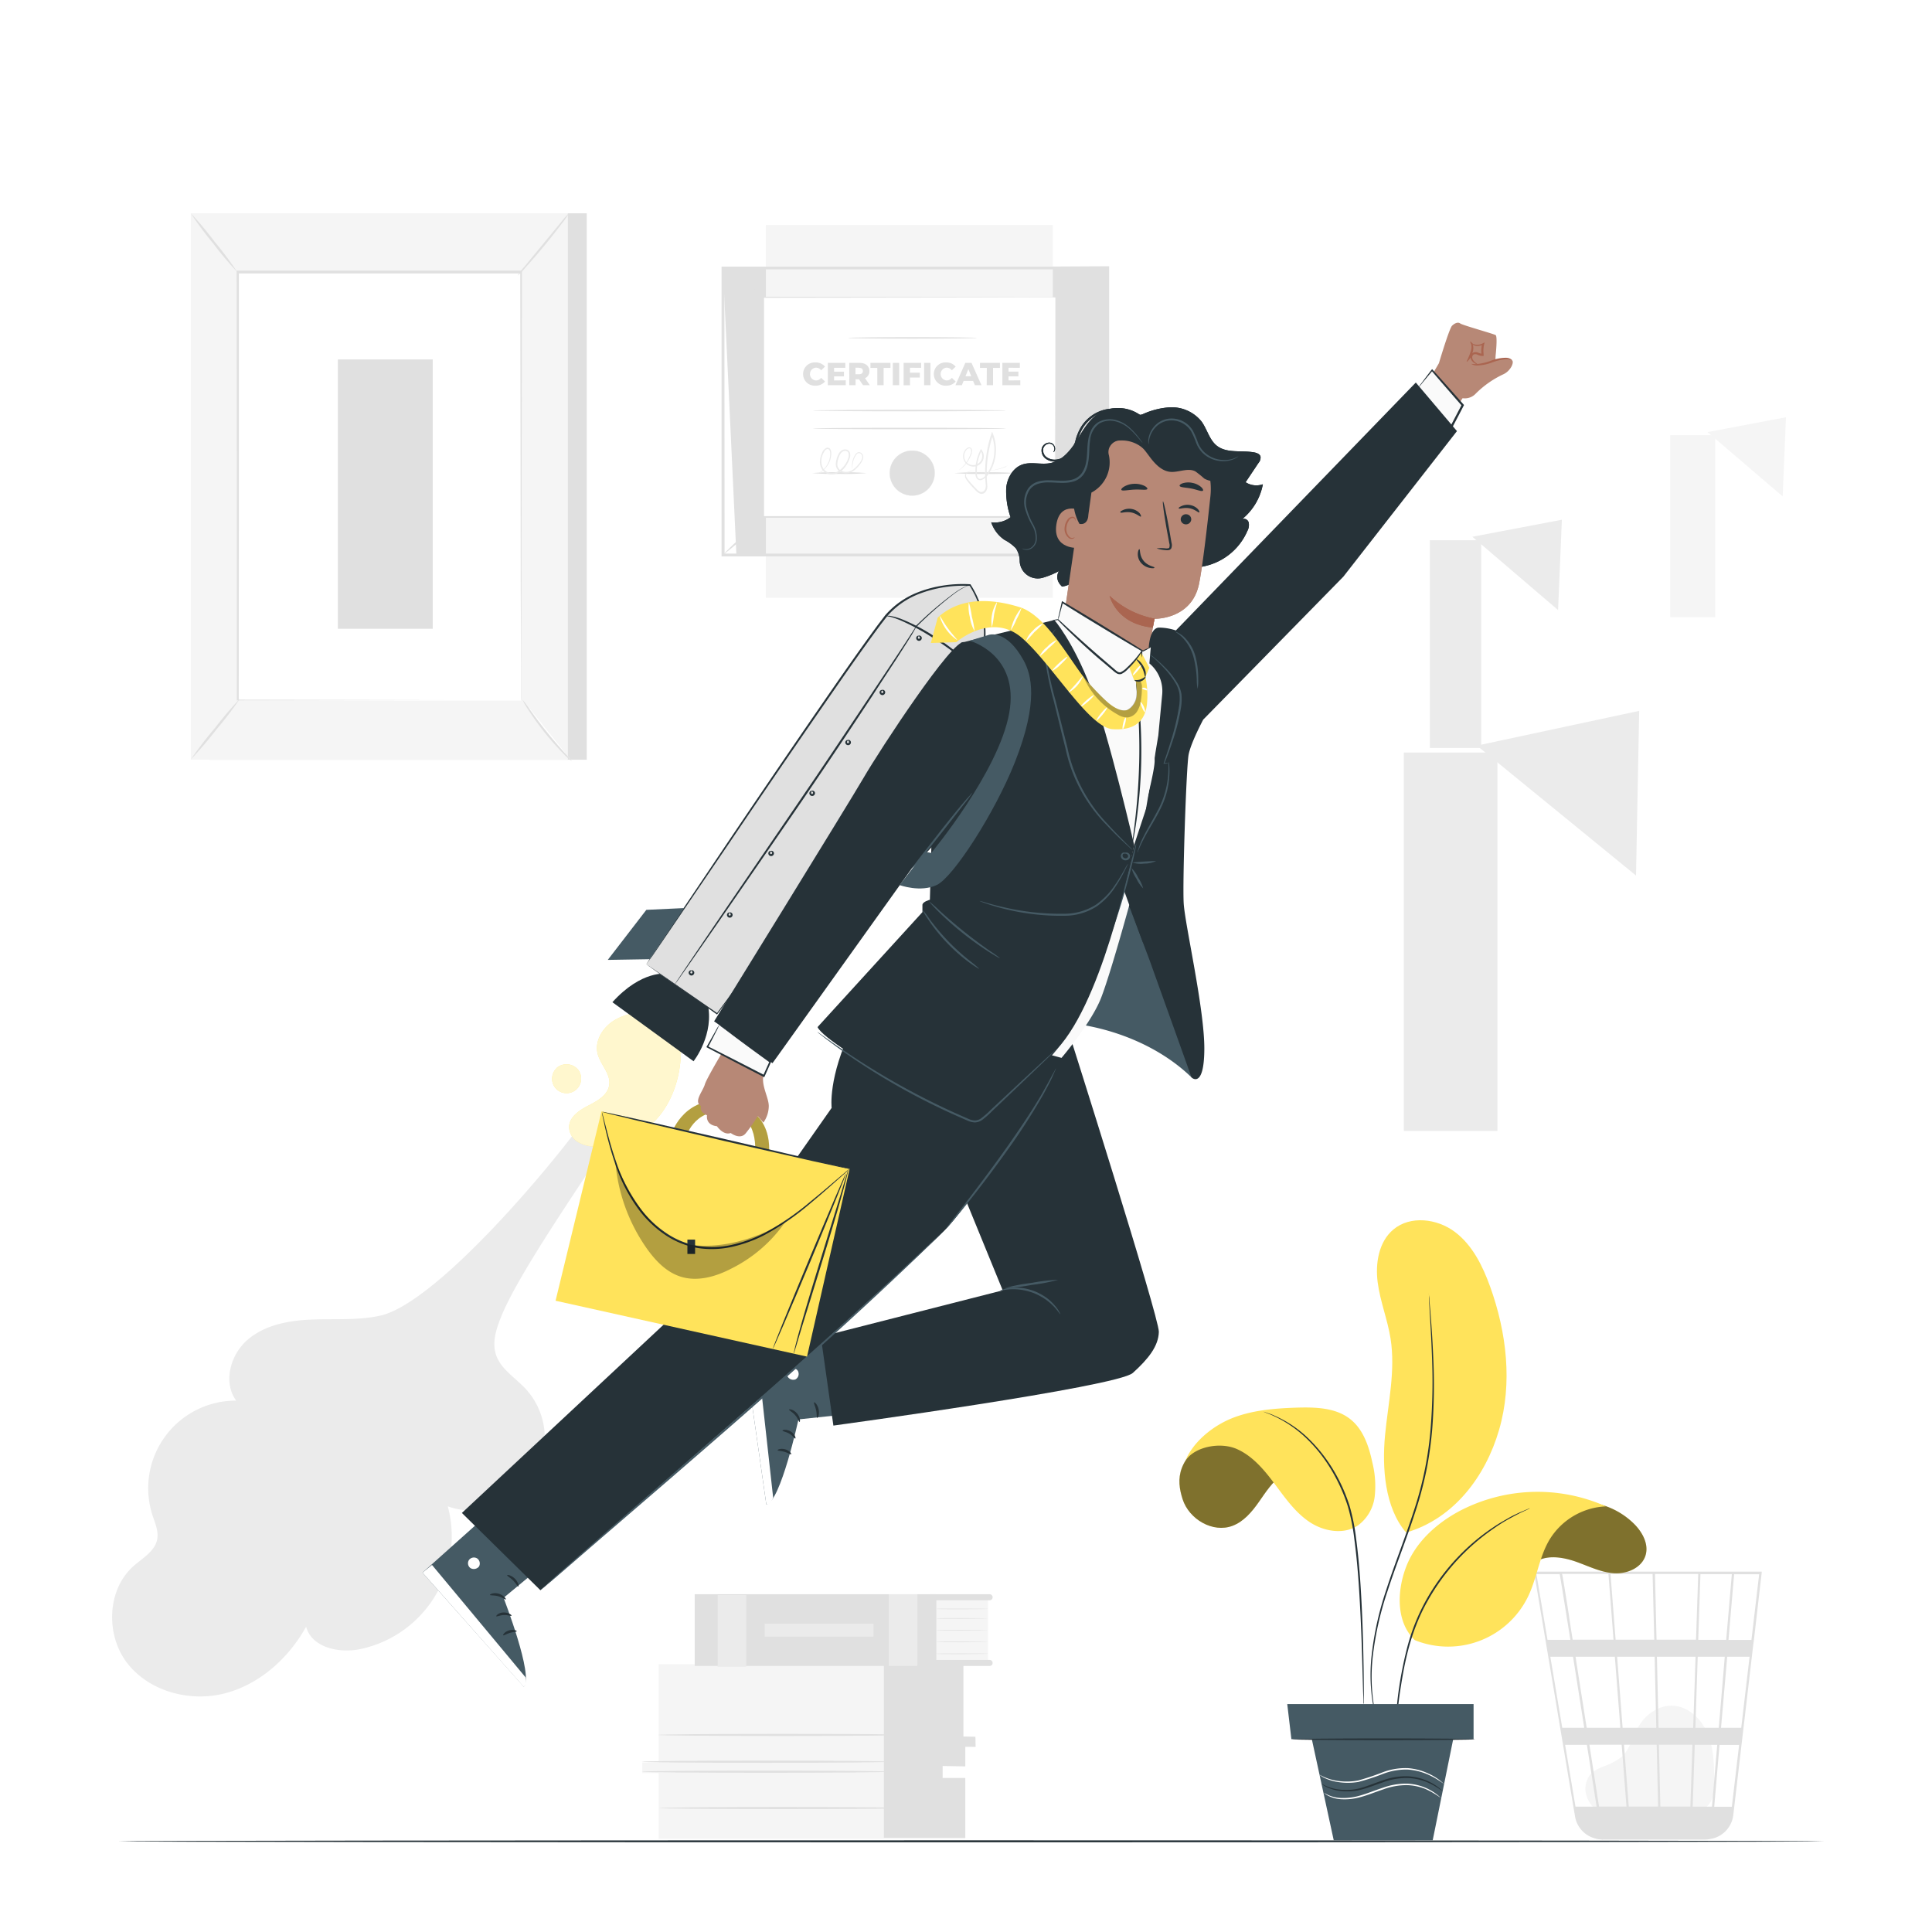 <svg class="animated" id="freepik_stories-career-progress" xmlns="http://www.w3.org/2000/svg" viewBox="0 0 500 500" version="1.1" xmlns:xlink="http://www.w3.org/1999/xlink" xmlns:svgjs="http://svgjs.com/svgjs"><style>svg#freepik_stories-career-progress:not(.animated) .animable {opacity: 0;}svg#freepik_stories-career-progress.animated #freepik--background-complete--inject-8 {animation: 1.6s 1 forwards cubic-bezier(.36,-0.01,.5,1.38) fadeIn;animation-delay: 0s;}svg#freepik_stories-career-progress.animated #freepik--Plant--inject-8 {animation: 1.5s Infinite  linear floating;animation-delay: 0s;}svg#freepik_stories-career-progress.animated #freepik--Character--inject-8 {animation: 1s 1 forwards cubic-bezier(.36,-0.01,.5,1.38) slideUp,1.5s Infinite  linear wind;animation-delay: 0s,1s;}            @keyframes fadeIn {                0% {                    opacity: 0;                }                100% {                    opacity: 1;                }            }                    @keyframes floating {                0% {                    opacity: 1;                    transform: translateY(0px);                }                50% {                    transform: translateY(-10px);                }                100% {                    opacity: 1;                    transform: translateY(0px);                }            }                    @keyframes slideUp {                0% {                    opacity: 0;                    transform: translateY(30px);                }                100% {                    opacity: 1;                    transform: inherit;                }            }                    @keyframes wind {                0% {                    transform: rotate( 0deg );                }                25% {                    transform: rotate( 1deg );                }                75% {                    transform: rotate( -1deg );                }            }        </style><g id="freepik--background-complete--inject-8" class="animable" style="transform-origin: 245.612px 265.665px;"><path d="M128.34,350.52c-1.07-3.32.19-6.89,1.51-10.12,4.66-11.33,21.18-34.92,27.73-45.28l-5-7.24c-8.53,12.42-39.5,49.42-54.23,52.62-5.76,1.25-11.74.77-17.64,1s-12.09,1.35-16.58,5.18-6.5,11.05-3,15.8a22.67,22.67,0,0,0-21.68,29.63c.66,2,1.63,4.14,1.23,6.26-.59,3.1-3.78,4.85-6.14,6.95-6.95,6.17-7.23,18-1.49,25.25s16.21,10,25.2,7.65S74.7,429.13,79.22,421c1.5,5.52,8.84,7,14.42,5.7a29.84,29.84,0,0,0,22.25-36.86,18.79,18.79,0,0,0,20-30.57C133.2,356.44,129.52,354.23,128.34,350.52Z" style="fill: rgb(235, 235, 235); transform-origin: 93.296px 363.46px;" id="ele7avealtxz7" class="animable"></path><polygon points="441.91 111.83 462.21 107.98 461.35 128.47 441.91 111.83" style="fill: rgb(245, 245, 245); transform-origin: 452.06px 118.225px;" id="elemro7mno5eb" class="animable"></polygon><g id="ely4864scq06a"><rect x="432.25" y="112.62" width="11.65" height="47.12" style="fill: rgb(245, 245, 245); transform-origin: 438.075px 136.18px; transform: rotate(40.55deg);" class="animable" id="ela6383mo0kt"></rect></g><polygon points="381.05 138.91 404.21 134.51 403.23 157.88 381.05 138.91" style="fill: rgb(235, 235, 235); transform-origin: 392.63px 146.195px;" id="eloem3qkjxri" class="animable"></polygon><g id="elgr1tbs1vy3q"><rect x="370.04" y="139.81" width="13.29" height="53.76" style="fill: rgb(235, 235, 235); transform-origin: 376.685px 166.69px; transform: rotate(40.55deg);" class="animable" id="elwqb1eohk1b"></rect></g><polygon points="382.22 192.96 424.22 183.97 423.4 226.59 382.22 192.96" style="fill: rgb(235, 235, 235); transform-origin: 403.22px 205.28px;" id="elmaav01b73r" class="animable"></polygon><g id="elxm4r37sngni"><rect x="363.31" y="194.76" width="24.22" height="97.94" style="fill: rgb(235, 235, 235); transform-origin: 375.42px 243.73px; transform: rotate(39.24deg);" class="animable" id="el61v4rnllwyr"></rect></g><rect x="54.28" y="55.2" width="97.57" height="141.42" style="fill: rgb(224, 224, 224); transform-origin: 103.065px 125.91px;" id="el6nbyifvojdf" class="animable"></rect><rect x="49.39" y="55.2" width="97.57" height="141.42" style="fill: rgb(245, 245, 245); transform-origin: 98.175px 125.91px;" id="el0zly09cgte4" class="animable"></rect><rect x="61.51" y="70.52" width="73.33" height="110.79" style="fill: rgb(255, 255, 255); transform-origin: 98.175px 125.915px;" id="els8db8co0ad" class="animable"></rect><path d="M134.83,181.31s0-.19,0-.54,0-.89,0-1.57c0-1.39,0-3.43,0-6.08,0-5.31,0-13.05-.07-22.82,0-19.54-.07-47.2-.12-79.78l.24.24-73.31,0h0l.26-.27c0,41.8,0,80.33-.05,110.79l-.21-.21,53.37.11,14.75,0,3.87,0,1.33,0s-.43,0-1.29,0l-3.83,0-14.7,0-53.5.11H61.3v-.21c0-30.46,0-69-.06-110.79v-.26h.28l73.31,0h.25v.24c-.05,32.64-.09,60.36-.12,79.94,0,9.75-.05,17.47-.07,22.77,0,2.62,0,4.64,0,6,0,.67,0,1.19,0,1.55S134.83,181.31,134.83,181.31Z" style="fill: rgb(224, 224, 224); transform-origin: 98.16px 125.67px;" id="el4ercmk1zom6" class="animable"></path><path d="M147.23,55.2a15.4,15.4,0,0,1-1.74,2.53c-1.13,1.52-2.74,3.58-4.58,5.81s-3.55,4.2-4.82,5.6a16.86,16.86,0,0,1-2.15,2.2,18.54,18.54,0,0,1,1.87-2.44c1.3-1.59,2.91-3.54,4.69-5.7l4.7-5.7A19,19,0,0,1,147.23,55.2Z" style="fill: rgb(224, 224, 224); transform-origin: 140.585px 63.27px;" id="el6fqtxztqqsm" class="animable"></path><path d="M135.21,181A90.84,90.84,0,0,0,148,197" style="fill: rgb(255, 255, 255); transform-origin: 141.605px 189px;" id="el0qt2tup25k1d" class="animable"></path><path d="M148,197a14.52,14.52,0,0,1-2.23-2,70.15,70.15,0,0,1-9.07-11.35,14.49,14.49,0,0,1-1.49-2.62,22.83,22.83,0,0,1,1.8,2.41c1.07,1.51,2.58,3.58,4.35,5.79s3.45,4.13,4.68,5.51A19.69,19.69,0,0,1,148,197Z" style="fill: rgb(224, 224, 224); transform-origin: 141.605px 189.015px;" id="el1wato000snm" class="animable"></path><path d="M49.37,196.52l12.78-15.77" style="fill: rgb(255, 255, 255); transform-origin: 55.76px 188.635px;" id="elr16qahi69g" class="animable"></path><path d="M62.15,180.75A96.45,96.45,0,0,1,56,188.8a97.34,97.34,0,0,1-6.6,7.72,97.82,97.82,0,0,1,6.19-8.06A99.76,99.76,0,0,1,62.15,180.75Z" style="fill: rgb(224, 224, 224); transform-origin: 55.775px 188.635px;" id="ela4lo9492tf" class="animable"></path><path d="M49.39,55.2a89.52,89.52,0,0,1,6.2,7.42,91.41,91.41,0,0,1,5.79,7.74A85.26,85.26,0,0,1,55.17,63,85,85,0,0,1,49.39,55.2Z" style="fill: rgb(224, 224, 224); transform-origin: 55.385px 62.78px;" id="el4opoy1y9m7n" class="animable"></path><rect x="87.44" y="93.02" width="24.55" height="69.71" style="fill: rgb(224, 224, 224); transform-origin: 99.715px 127.875px;" id="el9r479s4cu29" class="animable"></rect><path d="M413,468.41c-1.26-1.08-4.07-4.5-1.9-8.49.8-1.46,2.48-2.18,4-2.82a16.56,16.56,0,0,0,4.4-2.28c2.39-2,3-5.4,4.63-8.11,1.82-3.11,5.21-5.43,8.79-5.27,4.11.18,7.53,3.54,9.08,7.36s1.61,8.07,1.64,12.19c0,2.29-.08,4.86-1.76,6.4s-3.87,1.44-6,1.37l-22.43-.68" style="fill: rgb(245, 245, 245); transform-origin: 426.971px 455.113px;" id="elepwved0d0s" class="animable"></path><path d="M455.94,406.74H397l10.62,63.35a7.08,7.08,0,0,0,5,5.64l.21.06a4.42,4.42,0,0,0,.52.14,6.78,6.78,0,0,0,1.2.13v.07l.29-.05h26.29a7.56,7.56,0,0,0,1.44-.14,7.11,7.11,0,0,0,6-6.2l5.12-43.65.23-1.74h0l2-17.29Zm-11.12,40.41h-6.06l.61-18.39h7ZM447,428.76h5.79l-2.16,18.39H445.4Zm-17.3,38.77-.37-16H438l-.53,16Zm-9.42-16h8.47l.37,16h-7.6Zm.65,16h-7.1c-.68-4.31-1.55-9.91-2.5-16h8.36Zm-1-20.38-1.42-18.39h9.71l.43,18.39Zm9.3,0-.42-18.39h10l-.61,18.39Zm-.52-22.8-.4-17H439.5l-.57,17Zm-.59,0h-10l-1.32-17h10.89Zm-10.54,0H407c-.37-2.35-.73-4.58-1-6.58-1.1-6.88-1.51-9.47-1.74-10.45h12Zm.34,4.41,1.43,18.39h-8.72c-.29-1.87-.59-3.75-.88-5.64-.69-4.34-1.37-8.68-2-12.75ZM410,447.15h-5.69l-3.09-18.39h5.88C408,434.44,409,440.77,410,447.15Zm.69,4.41c.87,5.53,1.73,11,2.51,16h-5.47l-2.68-16Zm27.38,16,.53-16h5.82l-1.36,16Zm1.43-43.18.57-17h8.13l-1.46,17Zm-35.85-17c.24,1.23,1.31,7.94,2.76,17h-5.92l-2.86-17Zm44.55,60.21h-4.56l1.37-16h5.07Zm5.07-43.18h-5.94l1.46-17h6.48Z" style="fill: rgb(224, 224, 224); transform-origin: 426.47px 441.435px;" id="el8ah3b1wqi0v" class="animable"></path><polygon points="287.05 68.9 287.05 143.6 190.58 143.6 187.1 69.43 287.05 68.9" style="fill: rgb(224, 224, 224); transform-origin: 237.075px 106.25px;" id="elcheminkh0h" class="animable"></polygon><g id="el3akrthjcqde"><rect x="198.21" y="58.23" width="74.26" height="96.47" style="fill: rgb(245, 245, 245); transform-origin: 235.34px 106.465px; transform: rotate(-90deg);" class="animable" id="elizwk4wofmom"></rect></g><path d="M284,144H186.74V69H284Zm-96.48-.74h95.74V69.71H187.47Z" style="fill: rgb(224, 224, 224); transform-origin: 235.37px 106.5px;" id="elf1x7klhsr0f" class="animable"></path><rect x="197.55" y="76.97" width="75.58" height="56.85" style="fill: rgb(255, 255, 255); transform-origin: 235.34px 105.395px;" id="el3gpb5sawlbt" class="animable"></rect><path d="M273.13,77H271.7l-4.12,0-15.5,0-54.53.08.18-.17c0,17,0,36.41,0,56.85h0l-.19-.19,75.58,0-.16.16c0-17.18.06-31.37.08-41.28,0-5,0-8.84,0-11.5,0-1.32,0-2.33,0-3s0-1,0-1,0,.34,0,1,0,1.69,0,3c0,2.65,0,6.52,0,11.46,0,9.93.05,24.16.09,41.38V134h-.16l-75.58,0h-.19v-.19h0c0-20.44,0-39.8,0-56.85V76.8h.17l54.64.08,15.47.05,4.08,0h1.39Z" style="fill: rgb(224, 224, 224); transform-origin: 235.165px 105.4px;" id="elq8t17gyq3z" class="animable"></path><path d="M187.1,69.17a8.36,8.36,0,0,1,1.64,1c1,.66,2.31,1.59,3.76,2.66s2.74,2.09,3.64,2.84a8.43,8.43,0,0,1,1.41,1.3A10.5,10.5,0,0,1,196,75.89l-3.69-2.75-3.7-2.75A10.48,10.48,0,0,1,187.1,69.17Z" style="fill: rgb(224, 224, 224); transform-origin: 192.325px 73.07px;" id="elg1fstkiq1fh" class="animable"></path><path d="M283.58,69.34a57.72,57.72,0,0,1-5.11,4A53.94,53.94,0,0,1,273.13,77a53.94,53.94,0,0,1,5.11-4A53.94,53.94,0,0,1,283.58,69.34Z" style="fill: rgb(224, 224, 224); transform-origin: 278.355px 73.17px;" id="elmly5945dkc" class="animable"></path><line x1="283.58" y1="143.6" x2="272.74" y2="133.82" style="fill: rgb(255, 255, 255); transform-origin: 278.16px 138.71px;" id="el99kqwv733zo" class="animable"></line><path d="M272.74,133.82a67.18,67.18,0,0,1,5.55,4.75,70.23,70.23,0,0,1,5.29,5,69.17,69.17,0,0,1-5.55-4.75A70.23,70.23,0,0,1,272.74,133.82Z" style="fill: rgb(224, 224, 224); transform-origin: 278.16px 138.695px;" id="elgpciix5xn9k" class="animable"></path><path d="M187.1,143.6a61.82,61.82,0,0,1,5.05-4.81,62.32,62.32,0,0,1,5.3-4.53,63.89,63.89,0,0,1-5,4.81A60.55,60.55,0,0,1,187.1,143.6Z" style="fill: rgb(224, 224, 224); transform-origin: 192.275px 138.93px;" id="el5vtr9996m4e" class="animable"></path><path d="M252.84,87.45c0,.11-7.48.2-16.7.2s-16.7-.09-16.7-.2,7.48-.2,16.7-.2S252.84,87.34,252.84,87.45Z" style="fill: rgb(224, 224, 224); transform-origin: 236.14px 87.45px;" id="el3hzv10tfvl7" class="animable"></path><path d="M260.36,106.25c0,.11-11.2.2-25,.2s-25-.09-25-.2,11.2-.2,25-.2S260.36,106.14,260.36,106.25Z" style="fill: rgb(224, 224, 224); transform-origin: 235.36px 106.25px;" id="elyk2a8iees2s" class="animable"></path><path d="M260.36,110.89c0,.11-11.2.2-25,.2s-25-.09-25-.2,11.2-.19,25-.19S260.36,110.78,260.36,110.89Z" style="fill: rgb(224, 224, 224); transform-origin: 235.36px 110.895px;" id="elpzaztuvwc1o" class="animable"></path><path d="M207.84,96.8a3,3,0,0,1,3.18-3,3.06,3.06,0,0,1,2.49,1.09l-1,.94a1.7,1.7,0,0,0-1.36-.68,1.66,1.66,0,0,0,0,3.31,1.7,1.7,0,0,0,1.36-.68l1,.94A3.06,3.06,0,0,1,211,99.81,3,3,0,0,1,207.84,96.8Z" style="fill: rgb(224, 224, 224); transform-origin: 210.675px 96.805px;" id="elfnsy5l42rz" class="animable"></path><path d="M218.88,98.43v1.26h-4.64V93.91h4.53v1.27h-2.91v1h2.56v1.22h-2.56v1.06Z" style="fill: rgb(224, 224, 224); transform-origin: 216.56px 96.8px;" id="el3ip35ojt4r4" class="animable"></path><path d="M222.31,98.16h-.89v1.53h-1.63V93.91h2.64c1.58,0,2.57.82,2.57,2.14a1.94,1.94,0,0,1-1.13,1.83l1.24,1.81h-1.75Zm0-3h-.91v1.69h.91c.68,0,1-.31,1-.84S223,95.2,222.33,95.2Z" style="fill: rgb(224, 224, 224); transform-origin: 222.45px 96.8px;" id="elfypjh3zhs6t" class="animable"></path><path d="M227.05,95.21h-1.78v-1.3h5.18v1.3h-1.77v4.48h-1.63Z" style="fill: rgb(224, 224, 224); transform-origin: 227.86px 96.8px;" id="elxgrfjenn1k" class="animable"></path><path d="M231.06,93.91h1.64v5.78h-1.64Z" style="fill: rgb(224, 224, 224); transform-origin: 231.88px 96.8px;" id="elo4jy8fao9n" class="animable"></path><path d="M235.5,95.18v1.27h2.55v1.26H235.5v2h-1.64V93.91h4.53v1.27Z" style="fill: rgb(224, 224, 224); transform-origin: 236.125px 96.81px;" id="ellhd987tktmp" class="animable"></path><path d="M239.16,93.91h1.64v5.78h-1.64Z" style="fill: rgb(224, 224, 224); transform-origin: 239.98px 96.8px;" id="elbkczhd6c4bb" class="animable"></path><path d="M241.67,96.8a3,3,0,0,1,3.18-3,3.06,3.06,0,0,1,2.48,1.09l-1,.94a1.7,1.7,0,0,0-1.36-.68,1.66,1.66,0,0,0,0,3.31,1.7,1.7,0,0,0,1.36-.68l1,.94a3.06,3.06,0,0,1-2.48,1.09A3,3,0,0,1,241.67,96.8Z" style="fill: rgb(224, 224, 224); transform-origin: 244.5px 96.805px;" id="el3i1revtrwmv" class="animable"></path><path d="M251.83,98.57h-2.44l-.46,1.12h-1.66l2.55-5.78h1.61L254,99.69h-1.7Zm-.48-1.2-.74-1.85-.74,1.85Z" style="fill: rgb(224, 224, 224); transform-origin: 250.635px 96.8px;" id="el8shcaudcq15" class="animable"></path><path d="M255.39,95.21h-1.77v-1.3h5.17v1.3H257v4.48h-1.64Z" style="fill: rgb(224, 224, 224); transform-origin: 256.205px 96.8px;" id="elicuux7nz5f" class="animable"></path><path d="M264.05,98.43v1.26h-4.64V93.91h4.53v1.27H261v1h2.56v1.22H261v1.06Z" style="fill: rgb(224, 224, 224); transform-origin: 261.73px 96.8px;" id="elnhgwo1vk8j" class="animable"></path><path d="M241.9,122.44a5.82,5.82,0,1,1-5.82-5.82A5.81,5.81,0,0,1,241.9,122.44Z" style="fill: rgb(224, 224, 224); transform-origin: 236.08px 122.44px;" id="eltn84zk88pr" class="animable"></path><path d="M236.08,128.28a5.84,5.84,0,1,1,5.84-5.84A5.85,5.85,0,0,1,236.08,128.28Zm0-11.64a5.8,5.8,0,1,0,5.8,5.8A5.8,5.8,0,0,0,236.08,116.64Z" style="fill: rgb(224, 224, 224); transform-origin: 236.08px 122.44px;" id="eldyxoru0k35f" class="animable"></path><path d="M224.24,122.44a61.86,61.86,0,0,1-7,.2,61.75,61.75,0,0,1-7-.2,61.75,61.75,0,0,1,7-.2A61.86,61.86,0,0,1,224.24,122.44Z" style="fill: rgb(224, 224, 224); transform-origin: 217.24px 122.44px;" id="el1ypxx6bvvmah" class="animable"></path><path d="M262.7,122.44a77.16,77.16,0,0,1-7.84.2,77.29,77.29,0,0,1-7.85-.2,77.29,77.29,0,0,1,7.85-.2A77.16,77.16,0,0,1,262.7,122.44Z" style="fill: rgb(224, 224, 224); transform-origin: 254.855px 122.44px;" id="el1ezx81wck81" class="animable"></path><path d="M220.61,121.34a1.71,1.71,0,0,1-.08-.48,4.82,4.82,0,0,1,.08-1.4,5,5,0,0,1,.88-2,1.12,1.12,0,0,1,.6-.41,1,1,0,0,1,.78.16,1.41,1.41,0,0,1,.48,1.52,4.4,4.4,0,0,1-.85,1.52,8.22,8.22,0,0,1-1.29,1.36,3.9,3.9,0,0,1-1.85.85,3,3,0,0,1-2.12-.48,2.3,2.3,0,0,1-.93-2.07,6.93,6.93,0,0,1,.63-2.26,2.64,2.64,0,0,1,.77-1,1.64,1.64,0,0,1,1.28-.32,1.26,1.26,0,0,1,1,.95,2.56,2.56,0,0,1-.08,1.32,8.07,8.07,0,0,1-1.15,2.22,5.06,5.06,0,0,1-1.85,1.59,3.83,3.83,0,0,1-2.35.3,2.78,2.78,0,0,1-1.86-1.32,3.61,3.61,0,0,1-.5-2.1,5.41,5.41,0,0,1,.52-2,2.19,2.19,0,0,1,1.29-1.42.86.86,0,0,1,.89.41,1.86,1.86,0,0,1,.23.87,5.63,5.63,0,0,1-.69,2.86,5.8,5.8,0,0,1-1.39,1.73,5,5,0,0,1-1.18.76,2.2,2.2,0,0,1-.46.17,7.56,7.56,0,0,0,1.53-1,5.82,5.82,0,0,0,1.3-1.72,5.51,5.51,0,0,0,.61-2.75,1.62,1.62,0,0,0-.2-.72.55.55,0,0,0-.58-.27,1.18,1.18,0,0,0-.62.46,3.33,3.33,0,0,0-.43.79,4,4,0,0,0,0,3.73,2.39,2.39,0,0,0,1.62,1.13,3.36,3.36,0,0,0,2.11-.27,6.13,6.13,0,0,0,2.79-3.57,2.24,2.24,0,0,0,.08-1.11.87.87,0,0,0-.66-.67,1.33,1.33,0,0,0-1,.25,2.3,2.3,0,0,0-.65.85,6.62,6.62,0,0,0-.6,2.12,1.91,1.91,0,0,0,.77,1.76,2.65,2.65,0,0,0,1.85.42,3.57,3.57,0,0,0,1.69-.76,7.24,7.24,0,0,0,1.25-1.29,4.18,4.18,0,0,0,.83-1.4,1.13,1.13,0,0,0-.36-1.24.75.75,0,0,0-1.06.18,5.07,5.07,0,0,0-.9,1.94A7.68,7.68,0,0,0,220.61,121.34Z" style="fill: rgb(235, 235, 235); transform-origin: 217.41px 119.317px;" id="el2nav4e06zet" class="animable"></path><path d="M260.87,120.41s-.05,0-.16.09-.25.12-.46.2a16.08,16.08,0,0,1-1.86.65,17.92,17.92,0,0,1-3.07.56,15.49,15.49,0,0,1-2,.07c-.69,0-1.44-.14-2.17,0a1.46,1.46,0,0,0-.94.48.89.89,0,0,0-.11,1,5,5,0,0,0,.71,1c.28.34.56.68.86,1s.62.67.95,1a3.16,3.16,0,0,0,1.06.82,1,1,0,0,0,1.11-.39,2.13,2.13,0,0,0,.33-1.34,31.6,31.6,0,0,1,1.46-13.32l.17-.5.2.48a11,11,0,0,1,.78,3.48,11,11,0,0,1-1.93,7,3.38,3.38,0,0,1-1.83,1.55,1.12,1.12,0,0,1-1.2-.43,2.23,2.23,0,0,1-.31-1.16,11.6,11.6,0,0,1,.06-2.21,12.12,12.12,0,0,1,1.22-4l.13-.25.16.22a2.68,2.68,0,1,1-4.1-.13,1.55,1.55,0,0,1,.67-.46.74.74,0,0,1,.79.22,1.05,1.05,0,0,1,.18.73,2.49,2.49,0,0,1-.14.68,8.59,8.59,0,0,1-2.15,3.36,8.91,8.91,0,0,1-.82.68,1.91,1.91,0,0,1-.3.19s.09-.09.27-.24a9.52,9.52,0,0,0,.77-.71,8.62,8.62,0,0,0,2-3.35,1.36,1.36,0,0,0,0-1.2c-.26-.33-.8-.11-1.09.27a2.5,2.5,0,0,0-.18,2.95,2.36,2.36,0,1,0,3.82-2.78l.29,0a11.69,11.69,0,0,0-1.16,3.88,12.7,12.7,0,0,0-.06,2.14,1.89,1.89,0,0,0,.25,1,.73.73,0,0,0,.81.27,2.26,2.26,0,0,0,.89-.52,5.55,5.55,0,0,0,.7-.87,10.78,10.78,0,0,0,1.09-2,11,11,0,0,0,.77-4.68,10.78,10.78,0,0,0-.76-3.35H257a31.79,31.79,0,0,0-1.48,13.2,2.41,2.41,0,0,1-.41,1.55,1.49,1.49,0,0,1-.66.5,1.19,1.19,0,0,1-.83,0,3.44,3.44,0,0,1-1.19-.9c-.33-.34-.64-.68-.94-1s-.59-.68-.87-1a5.5,5.5,0,0,1-.74-1.09,1.17,1.17,0,0,1,.17-1.3,1.76,1.76,0,0,1,1.12-.57,5.49,5.49,0,0,1,1.15,0l1.05.06c.69,0,1.34,0,1.94,0a18.93,18.93,0,0,0,4.92-1.07A6,6,0,0,1,260.87,120.41Z" style="fill: rgb(235, 235, 235); transform-origin: 254.515px 119.772px;" id="elich95u7vqg" class="animable"></path><path d="M170.46,430.69v25.43h-4.25v2.76h4.25v17h79.35V460.41h-5.87V457h5.87V452h2.62v-2.3h-3.11v-19Z" style="fill: rgb(245, 245, 245); transform-origin: 209.32px 453.285px;" id="elodzwfwk6bes" class="animable"></path><polygon points="228.74 430.76 228.74 475.61 249.81 475.61 249.81 460.13 243.94 460.13 243.94 457.04 249.81 457.14 249.81 452.08 252.48 452.09 252.43 449.47 249.32 449.4 249.32 430.69 228.74 430.76" style="fill: rgb(224, 224, 224); transform-origin: 240.61px 453.15px;" id="elfixc8vf5t5" class="animable"></polygon><path d="M230.24,458.51c0,.16-14.36.28-32.07.28s-32.07-.12-32.07-.28,14.36-.28,32.07-.28S230.24,458.36,230.24,458.51Z" style="fill: rgb(224, 224, 224); transform-origin: 198.17px 458.51px;" id="elridv03cytrj" class="animable"></path><path d="M230.24,455.93c0,.16-14.36.28-32.07.28s-32.07-.12-32.07-.28,14.36-.28,32.07-.28S230.24,455.77,230.24,455.93Z" style="fill: rgb(224, 224, 224); transform-origin: 198.17px 455.93px;" id="el789vkof93k" class="animable"></path><path d="M234.36,449c0,.15-14.36.28-32.07.28s-32.07-.13-32.07-.28,14.35-.28,32.07-.28S234.36,448.82,234.36,449Z" style="fill: rgb(224, 224, 224); transform-origin: 202.29px 449px;" id="elbf7z7y7mfna" class="animable"></path><path d="M234.76,467.92c0,.16-14.36.28-32.07.28s-32.08-.12-32.08-.28,14.36-.28,32.08-.28S234.76,467.77,234.76,467.92Z" style="fill: rgb(224, 224, 224); transform-origin: 202.685px 467.92px;" id="elq6w5tmebjwj" class="animable"></path><rect x="241.85" y="413.66" width="13.84" height="16.45" style="fill: rgb(245, 245, 245); transform-origin: 248.77px 421.885px;" id="elotx1jbu8o9d" class="animable"></rect><rect x="179.79" y="412.59" width="62.54" height="18.56" style="fill: rgb(224, 224, 224); transform-origin: 211.06px 421.87px;" id="el72twxrf4pna" class="animable"></rect><path d="M256.11,414.15H240.65v-1.56h15.46a.78.78,0,0,1,.78.78h0A.78.78,0,0,1,256.11,414.15Z" style="fill: rgb(224, 224, 224); transform-origin: 248.77px 413.37px;" id="ely5os5otypvn" class="animable"></path><path d="M256.11,431.15H240.65v-1.56h15.46a.78.78,0,0,1,.78.78h0A.78.78,0,0,1,256.11,431.15Z" style="fill: rgb(224, 224, 224); transform-origin: 248.77px 430.37px;" id="ellklv24mqfb" class="animable"></path><rect x="230.02" y="412.59" width="7.39" height="18.56" style="fill: rgb(235, 235, 235); transform-origin: 233.715px 421.87px;" id="ely35jopba008" class="animable"></rect><rect x="185.74" y="412.8" width="7.39" height="18.56" style="fill: rgb(235, 235, 235); transform-origin: 189.435px 422.08px;" id="el5bxqtl8dijj" class="animable"></rect><path d="M255.69,416.38c0,.05-3,.09-6.69.09s-6.69,0-6.69-.09,3-.08,6.69-.08S255.69,416.34,255.69,416.38Z" style="fill: rgb(224, 224, 224); transform-origin: 249px 416.385px;" id="el0k48rtmpwvo7" class="animable"></path><path d="M255.69,418.85s-3,.08-6.69.08-6.69,0-6.69-.08,3-.08,6.69-.08S255.69,418.81,255.69,418.85Z" style="fill: rgb(224, 224, 224); transform-origin: 249px 418.85px;" id="el5i4csst52fk" class="animable"></path><path d="M255.69,421.89s-3,.08-6.69.08-6.69,0-6.69-.08,3-.08,6.69-.08S255.69,421.84,255.69,421.89Z" style="fill: rgb(224, 224, 224); transform-origin: 249px 421.89px;" id="elxdu1pomt2d" class="animable"></path><path d="M255.69,424.93s-3,.08-6.69.08-6.69,0-6.69-.08,3-.08,6.69-.08S255.69,424.88,255.69,424.93Z" style="fill: rgb(224, 224, 224); transform-origin: 249px 424.93px;" id="elncbjlvtu5i" class="animable"></path><path d="M255.69,428s-3,.08-6.69.08-6.69,0-6.69-.08,3-.09,6.69-.09S255.69,427.92,255.69,428Z" style="fill: rgb(224, 224, 224); transform-origin: 249px 427.995px;" id="els8yg7qxw1o8" class="animable"></path><rect x="197.91" y="420.22" width="28.14" height="3.34" style="fill: rgb(235, 235, 235); transform-origin: 211.98px 421.89px;" id="elitvxo2spda" class="animable"></rect></g><g id="freepik--Floor--inject-8" class="animable" style="transform-origin: 251.385px 476.53px;"><path d="M472.19,476.53c0,.15-98.86.26-220.79.26s-220.82-.11-220.82-.26,98.85-.26,220.82-.26S472.19,476.39,472.19,476.53Z" style="fill: rgb(38, 50, 56); transform-origin: 251.385px 476.53px;" id="elf07zhl89gd" class="animable"></path></g><g id="freepik--Plant--inject-8" class="animable animator-active" style="transform-origin: 365.668px 396.034px;"><path d="M392.62,411.05c.9-3.09,2.81-6.08,5.76-7.35s6.64-.57,9.78.57,6.24,2.67,9.58,2.88,7.11-1.38,8.11-4.57c.94-3-.87-6.21-3.14-8.39A19.79,19.79,0,0,0,390.28,402" style="fill: #FFE35B; transform-origin: 408.192px 399.856px;" id="el6zv4j4v7z3u" class="animable"></path><g id="el1gv1xmjotcn"><g style="opacity: 0.5; transform-origin: 408.192px 399.856px;" class="animable" id="elszdymjjz9eo"><path d="M392.62,411.05c.9-3.09,2.81-6.08,5.76-7.35s6.64-.57,9.78.57,6.24,2.67,9.58,2.88,7.11-1.38,8.11-4.57c.94-3-.87-6.21-3.14-8.39A19.79,19.79,0,0,0,390.28,402" id="el5vvt4pblduh" class="animable" style="transform-origin: 408.192px 399.856px;"></path></g></g><path d="M366.16,424.47c-4.91-4.65-4.66-12.76-2.22-19.06s7.79-11.15,13.75-14.34a43.48,43.48,0,0,1,37.92-1.22,18,18,0,0,0-14.55,8.54c-2.69,4.46-3.28,9.88-5.5,14.59a23,23,0,0,1-29.4,11.49" style="fill: #FFE35B; transform-origin: 388.927px 406.113px;" id="eli310r5d1bys" class="animable"></path><path d="M363.8,396.5c-5.43-6.41-6.15-16.69-5.35-25.05s2.74-16.77,1.42-25.06c-.78-4.91-2.69-9.6-3.33-14.53s.27-10.51,4.09-13.69c4.39-3.66,11.31-2.8,15.88.64s7.21,8.83,9.15,14.21c4.25,11.82,5.81,24.92,2.31,37s-11.68,22.85-23.7,26.49" style="fill: #FFE35B; transform-origin: 373.125px 356.154px;" id="elhqzqlofsib" class="animable"></path><path d="M361.2,449.05a3.14,3.14,0,0,1,0-.73c0-.49,0-1.2,0-2.12.06-1.84.24-4.5.65-7.76A104.36,104.36,0,0,1,364,427.08a52.38,52.38,0,0,1,5.18-13.15,55.33,55.33,0,0,1,8.47-11.33,54.09,54.09,0,0,1,8.89-7.39c1.35-.93,2.66-1.64,3.79-2.3s2.17-1.11,3-1.51l1.95-.82a6.11,6.11,0,0,1,.69-.26,3.76,3.76,0,0,1-.66.34l-1.91.9c-.81.42-1.81.94-2.95,1.57s-2.4,1.4-3.74,2.35a55.85,55.85,0,0,0-17.14,18.67c-5,8.72-6.35,17.9-7.34,24.33-.45,3.25-.68,5.9-.8,7.73l-.12,2.11C361.23,448.8,361.21,449.05,361.2,449.05Z" style="fill: rgb(38, 50, 56); transform-origin: 378.574px 419.685px;" id="elmm8jo1dhp2i" class="animable"></path><path d="M314.39,371.23c-10,6.06-10,11.57-8.33,16.77s7.84,8.82,12.94,6.87c2.89-1.1,5-3.61,6.77-6.13s3.47-5.22,6-7,6.13-2.51,8.65-.71" style="fill: #FFE35B; transform-origin: 322.826px 383.318px;" id="ellbcgwqlcxde" class="animable"></path><g id="elmw0oepgc73k"><g style="opacity: 0.5; transform-origin: 322.826px 383.318px;" class="animable" id="elb7wmlu7txb"><path d="M314.39,371.23c-10,6.06-10,11.57-8.33,16.77s7.84,8.82,12.94,6.87c2.89-1.1,5-3.61,6.77-6.13s3.47-5.22,6-7,6.13-2.51,8.65-.71" id="elmxvrbzkukfo" class="animable" style="transform-origin: 322.826px 383.318px;"></path></g></g><path d="M306.87,377.87c2.63-3.63,9.11-4.68,13.21-2.87s7.09,5.4,9.78,9,5.3,7.37,9,9.86,8.91,3.4,12.62.89a10.9,10.9,0,0,0,4.29-7.43,24.87,24.87,0,0,0-.59-8.75c-.89-4.21-2.34-8.61-5.71-11.28-3.75-3-9-3.13-13.76-3-5.5.18-11.08.59-16.24,2.5s-10.43,6-12.62,11.07" style="fill: #FFE35B; transform-origin: 331.385px 380.249px;" id="elonxsntisbx" class="animable"></path><path d="M352.85,441s0-.07,0-.22,0-.38,0-.64c0-.61-.05-1.44-.09-2.5-.06-2.2-.15-5.32-.26-9.16s-.28-8.48-.56-13.58-.66-10.73-1.44-16.57a52.61,52.61,0,0,0-1.66-8.41,44.15,44.15,0,0,0-3.08-7.37,42.7,42.7,0,0,0-3.88-6.09,39,39,0,0,0-4.24-4.65,31.1,31.1,0,0,0-7.51-5.13c-.49-.22-.92-.44-1.31-.6l-1-.38-.6-.24-.2-.1a.63.63,0,0,1,.22.06l.61.2,1,.34c.4.14.83.35,1.33.57a29.83,29.83,0,0,1,7.65,5,38.65,38.65,0,0,1,4.32,4.66,41.2,41.2,0,0,1,4,6.13,43.39,43.39,0,0,1,3.13,7.43,53,53,0,0,1,1.69,8.48c.77,5.87,1.14,11.49,1.4,16.6s.39,9.73.47,13.6.11,7,.12,9.17v2.49c0,.27,0,.48,0,.65A.89.89,0,0,1,352.85,441Z" style="fill: rgb(38, 50, 56); transform-origin: 339.99px 403.18px;" id="elws7nbuq4fb" class="animable"></path><path d="M356.46,445.55a29.08,29.08,0,0,1-1.1-4.31,45.63,45.63,0,0,1-.46-12.11,80.47,80.47,0,0,1,3.83-17.58c2.06-6.46,4.86-13.37,7.25-20.79a90.34,90.34,0,0,0,4.3-21.5,150.56,150.56,0,0,0,.32-17.95c-.17-5.11-.44-9.25-.61-12.1l-.19-3.3c0-.35,0-.64,0-.85a1.17,1.17,0,0,1,0-.3s0,.1,0,.29.05.5.09.86c.06.78.15,1.88.27,3.28.23,2.86.55,7,.76,12.11a147.28,147.28,0,0,1-.22,18,96.1,96.1,0,0,1-1.41,10.55,94.4,94.4,0,0,1-2.89,11.05c-2.39,7.45-5.2,14.35-7.28,20.79a82.07,82.07,0,0,0-3.9,17.47,46.84,46.84,0,0,0,.32,12.06c.24,1.4.47,2.49.67,3.22.08.35.15.62.2.83A1.28,1.28,0,0,1,356.46,445.55Z" style="fill: rgb(38, 50, 56); transform-origin: 362.895px 390.155px;" id="elnpcpygtu71" class="animable"></path><polygon points="381.36 450.09 334.21 450.09 333.14 441.01 381.36 441.01 381.36 450.09" style="fill: rgb(69, 90, 100); transform-origin: 357.25px 445.55px;" id="elzmu8wtag2q" class="animable"></polygon><polygon points="339.27 449.05 345.17 476.27 370.78 476.27 376.3 449.05 339.27 449.05" style="fill: rgb(69, 90, 100); transform-origin: 357.785px 462.66px;" id="el2a4twuhvo1g" class="animable"></polygon><path d="M381.35,450.09c0,.12-10.36.19-23.14.16s-23.15-.17-23.15-.29,10.36-.2,23.15-.16S381.35,450,381.35,450.09Z" style="fill: rgb(69, 90, 100); transform-origin: 358.205px 450.023px;" id="elfo3rgw8qqqv" class="animable"></path><path d="M373.26,463.52a19.43,19.43,0,0,0-4.15-2.38,14.68,14.68,0,0,0-5.05-1,17.72,17.72,0,0,0-6.2,1.14c-2.15.73-4.16,1.57-6.11,2a14.69,14.69,0,0,1-5.28.16,10.94,10.94,0,0,1-3.4-1.08,8.26,8.26,0,0,1-.82-.52c-.17-.13-.26-.21-.25-.22s.4.23,1.15.58a11.67,11.67,0,0,0,3.36.92,14.56,14.56,0,0,0,5.14-.25c1.89-.47,3.9-1.32,6.06-2.06a17.69,17.69,0,0,1,6.36-1.12,14.52,14.52,0,0,1,5.16,1.13,13.27,13.27,0,0,1,3.07,1.79,9.32,9.32,0,0,1,.74.63C373.2,463.43,373.27,463.51,373.26,463.52Z" style="fill: rgb(38, 50, 56); transform-origin: 357.63px 461.648px;" id="elmiwypo4i5qr" class="animable"></path><path d="M372.91,465.34a21,21,0,0,0-4-2.35,13.73,13.73,0,0,0-4.87-1,17.45,17.45,0,0,0-6,1.08c-2.08.69-4,1.5-5.89,2a15,15,0,0,1-5.08.57,8.45,8.45,0,0,1-3.32-.89,5.82,5.82,0,0,1-.8-.5c-.17-.13-.25-.2-.24-.22s.39.23,1.11.56a9.16,9.16,0,0,0,3.27.73,15.33,15.33,0,0,0,4.95-.65c1.82-.51,3.75-1.32,5.85-2a17.45,17.45,0,0,1,6.16-1.06,13.4,13.4,0,0,1,5,1.12,13.69,13.69,0,0,1,2.95,1.78,9.13,9.13,0,0,1,.7.62C372.84,465.25,372.92,465.33,372.91,465.34Z" style="fill: rgb(255, 255, 255); transform-origin: 357.81px 463.638px;" id="el1kxr6iendg6" class="animable"></path><path d="M373.73,461.72a21.64,21.64,0,0,0-4.26-2.51,15.57,15.57,0,0,0-5.18-1.25,16.67,16.67,0,0,0-6.4,1.13,57.36,57.36,0,0,1-6.33,2.07,16.29,16.29,0,0,1-5.45,0,12.42,12.42,0,0,1-3.5-1.11,6.31,6.31,0,0,1-.85-.53c-.19-.14-.28-.21-.27-.23s.41.25,1.19.6a13.45,13.45,0,0,0,3.48,1,16.28,16.28,0,0,0,5.32-.1,63.54,63.54,0,0,0,6.26-2.08,16.62,16.62,0,0,1,6.58-1.12,15.37,15.37,0,0,1,5.28,1.37,14.89,14.89,0,0,1,3.14,1.89c.34.27.59.49.76.65S373.74,461.71,373.73,461.72Z" style="fill: rgb(255, 255, 255); transform-origin: 357.61px 459.65px;" id="el3r5zijofrcu" class="animable"></path><path d="M381.77,450.13c0,.12-10.6.22-23.68.22s-23.69-.1-23.69-.22,10.6-.23,23.69-.23S381.77,450,381.77,450.13Z" style="fill: rgb(38, 50, 56); transform-origin: 358.085px 450.125px;" id="eldl24k5m0r4j" class="animable"></path></g><g id="freepik--Character--inject-8" class="animable" style="transform-origin: 250.421px 260.039px;"><path d="M175.55,264.48l-6.27-3c-3.49.34-7.11.72-10.14,2.49s-5.32,5.33-4.47,8.73c.72,2.84,3.44,5.2,3,8.1-.37,2.63-3.08,4.14-5.44,5.35s-5,3-4.95,5.67a4.68,4.68,0,0,0,2.32,3.74,9.16,9.16,0,0,0,4.39,1.19c7.45.4,14.66-4.17,18.47-10.58S177,271.8,175.55,264.48Z" style="fill: #FFE35B; transform-origin: 161.761px 279.127px;" id="eljdf3ttw7ytd" class="animable"></path><g id="el6ky6406cl16"><g style="opacity: 0.7; transform-origin: 161.761px 279.127px;" class="animable" id="el5lqwmnzewo8"><path d="M175.55,264.48l-6.27-3c-3.49.34-7.11.72-10.14,2.49s-5.32,5.33-4.47,8.73c.72,2.84,3.44,5.2,3,8.1-.37,2.63-3.08,4.14-5.44,5.35s-5,3-4.95,5.67a4.68,4.68,0,0,0,2.32,3.74,9.16,9.16,0,0,0,4.39,1.19c7.45.4,14.66-4.17,18.47-10.58S177,271.8,175.55,264.48Z" style="fill: rgb(255, 255, 255); transform-origin: 161.761px 279.127px;" id="el0zfdpm59c83" class="animable"></path></g></g><path d="M158.49,259.37l21,15.28s5.57-7,3.59-15.19L172.48,252S166.05,251,158.49,259.37Z" style="fill: rgb(38, 50, 56); transform-origin: 170.998px 263.306px;" id="el4hfsf879oci" class="animable"></path><path d="M167.24,249.57l18.33,12.8,67.75-91.29s4.63-8.62-2.28-19.63c0,0-14-1.27-21.72,7.94S167.24,249.57,167.24,249.57Z" style="fill: rgb(224, 224, 224); transform-origin: 211.039px 206.88px;" id="elq8tqt27q2l8" class="animable"></path><path d="M167.25,249.57s.1-.19.35-.57l1.09-1.67,4.24-6.39,15.81-23.53c6.72-9.95,14.76-21.83,23.85-35,4.56-6.59,9.34-13.52,14.53-20.59l2-2.62a21.53,21.53,0,0,1,8.24-5.84,30.37,30.37,0,0,1,6.66-1.81,32.75,32.75,0,0,1,7-.35h.12l.07.11a24.4,24.4,0,0,1,3.78,11,18.29,18.29,0,0,1-1.49,8.93h0v0l-67.85,91.21-.08.11-.11-.08L172,252.93l-3.53-2.51-.89-.64-.28-.21.32.21.93.63,3.58,2.46,13.57,9.39-.19,0,67.65-91.36,0,0a17.78,17.78,0,0,0,1.43-8.64,24,24,0,0,0-3.7-10.74l.2.12a31.81,31.81,0,0,0-13.42,2.13,21,21,0,0,0-5.71,3.39,21.27,21.27,0,0,0-2.35,2.3c-.67.87-1.35,1.73-2,2.59-5.18,7-10,14-14.54,20.55-9.12,13.17-17.19,25-23.95,35l-15.94,23.44-4.32,6.33L167.65,249Z" style="fill: rgb(38, 50, 56); transform-origin: 211.153px 206.853px;" id="elmwosh5wcb0o" class="animable"></path><polygon points="168.14 248.24 157.29 248.42 167.27 235.47 177.05 235.01 168.14 248.24" style="fill: rgb(69, 90, 100); transform-origin: 167.17px 241.715px;" id="el4fna5zh2qqa" class="animable"></polygon><path d="M251,151.45l-.29.1a3.6,3.6,0,0,0-.85.32,17.7,17.7,0,0,0-3,1.86,97.25,97.25,0,0,0-9.79,8.6l0-.13a2.71,2.71,0,0,1-.25.58l-.28.5-.58,1-1.25,2-2.71,4.25c-1.92,2.93-4,6.08-6.14,9.41-4.38,6.64-9.26,14-14.45,21.64-5,7.41-9.86,14.4-14.24,20.78l-11.69,16.93-7.92,11.38-2.17,3.08-.58.8a2.17,2.17,0,0,1-.21.26,1.12,1.12,0,0,1,.17-.29l.53-.83,2.1-3.13c1.85-2.74,4.5-6.66,7.78-11.48,6.61-9.7,15.73-23,25.8-37.79,5.18-7.67,10.08-15,14.48-21.61S233.9,167.08,237,162.2l-.06-.13a92.64,92.64,0,0,1,9.92-8.5,16.26,16.26,0,0,1,3-1.79,3.28,3.28,0,0,1,.88-.28Z" style="fill: rgb(38, 50, 56); transform-origin: 212.8px 203.13px;" id="elj8k064ljw4" class="animable"></path><path d="M219.37,191.59c0-.06.2-.25.55,0a.65.65,0,0,1,.29.65.73.73,0,0,1-1.39.17.65.65,0,0,1,.1-.69c.28-.3.56-.2.54-.13s-.16.14-.23.33a.28.28,0,0,0,0,.28.27.27,0,0,0,.49-.06.28.28,0,0,0-.05-.26C219.57,191.67,219.39,191.66,219.37,191.59Z" style="fill: rgb(38, 50, 56); transform-origin: 219.491px 192.157px;" id="elbbwxezw92nd" class="animable"></path><path d="M210.07,204.74c0-.05.2-.24.56,0a.63.63,0,0,1,.28.65.73.73,0,0,1-1.39.16.65.65,0,0,1,.11-.69c.27-.3.55-.19.54-.13s-.17.14-.24.34a.29.29,0,0,0,0,.27.32.32,0,0,0,.27.14.31.31,0,0,0,.22-.2.28.28,0,0,0-.05-.26C210.27,204.83,210.09,204.81,210.07,204.74Z" style="fill: rgb(38, 50, 56); transform-origin: 210.194px 205.307px;" id="elonbdb2w6aqf" class="animable"></path><path d="M199.45,220.3c0-.05.2-.24.55,0a.64.64,0,0,1,.29.65.73.73,0,0,1-1.39.16.67.67,0,0,1,.1-.69c.28-.3.56-.19.54-.13s-.16.14-.23.34a.26.26,0,0,0,0,.27.31.31,0,0,0,.27.14.31.31,0,0,0,.22-.2.28.28,0,0,0,0-.26C199.65,220.39,199.47,220.37,199.45,220.3Z" style="fill: rgb(38, 50, 56); transform-origin: 199.573px 220.867px;" id="el24erh8n4e58" class="animable"></path><path d="M188.75,236.23s.2-.24.55,0a.64.64,0,0,1,.29.65.73.73,0,0,1-1.39.17.67.67,0,0,1,.1-.7c.28-.3.56-.19.54-.13s-.16.14-.23.34a.26.26,0,0,0,0,.27.31.31,0,0,0,.27.14.31.31,0,0,0,.22-.2.28.28,0,0,0-.05-.26C189,236.32,188.77,236.3,188.75,236.23Z" style="fill: rgb(38, 50, 56); transform-origin: 188.871px 236.807px;" id="elz6mbq3xmil" class="animable"></path><path d="M178.83,251.2s.2-.24.55,0a.64.64,0,0,1,.29.65.77.77,0,0,1-.63.61.75.75,0,0,1-.76-.45.63.63,0,0,1,.1-.69c.28-.3.56-.19.54-.13s-.16.14-.23.34a.26.26,0,0,0,0,.27.31.31,0,0,0,.27.14.31.31,0,0,0,.22-.2.28.28,0,0,0,0-.26C179,251.29,178.85,251.27,178.83,251.2Z" style="fill: rgb(38, 50, 56); transform-origin: 178.949px 251.778px;" id="elfnu7asqlern" class="animable"></path><path d="M228.24,178.63c0-.06.2-.25.56,0a.64.64,0,0,1,.28.65.74.74,0,0,1-.63.61.76.76,0,0,1-.76-.44.65.65,0,0,1,.11-.69c.27-.3.56-.2.54-.13s-.17.14-.24.33a.34.34,0,0,0,0,.28.31.31,0,0,0,.27.13.3.3,0,0,0,.22-.19.25.25,0,0,0-.05-.26C228.44,178.71,228.26,178.7,228.24,178.63Z" style="fill: rgb(38, 50, 56); transform-origin: 228.363px 179.199px;" id="eli3zamv78dkf" class="animable"></path><path d="M237.72,164.59c-.05-.05.2-.24.55,0a.63.63,0,0,1,.28.65.74.74,0,0,1-.63.61.75.75,0,0,1-.75-.44.65.65,0,0,1,.1-.7c.28-.3.56-.19.54-.13s-.16.14-.23.34a.26.26,0,0,0,0,.27.3.3,0,0,0,.26.14.31.31,0,0,0,.23-.2.28.28,0,0,0-.05-.26C237.91,164.68,237.74,164.66,237.72,164.59Z" style="fill: rgb(38, 50, 56); transform-origin: 237.836px 165.162px;" id="elknymkg9ydm9" class="animable"></path><path d="M149.62,276.85a3.92,3.92,0,0,0-5.61-.43l.13-.07a3.81,3.81,0,0,0-.95,4.34,3.77,3.77,0,1,0,6.43-3.84Z" style="fill: #FFE35B; transform-origin: 146.639px 279.176px;" id="elgr1hd0eh3pw" class="animable"></path><g id="elhgu8b9t1f16"><g style="opacity: 0.7; transform-origin: 146.639px 279.176px;" class="animable" id="elhjyjcsswg64"><path d="M149.62,276.85a3.92,3.92,0,0,0-5.61-.43l.13-.07a3.81,3.81,0,0,0-.95,4.34,3.77,3.77,0,1,0,6.43-3.84Z" style="fill: rgb(255, 255, 255); transform-origin: 146.639px 279.176px;" id="eln0ndlb7lqgl" class="animable"></path></g></g><path d="M251.76,173.05c-.07,0-1-1.08-2.89-2.6a74.55,74.55,0,0,0-7.61-5.48,58.7,58.7,0,0,0-8.25-4.44c-.55-.23-1.06-.41-1.5-.58l-1.17-.34a4.15,4.15,0,0,1-1-.22,4.28,4.28,0,0,1,1.06,0l1.21.26c.46.15,1,.3,1.56.51a48.58,48.58,0,0,1,8.38,4.35,57.49,57.49,0,0,1,7.58,5.64,23.85,23.85,0,0,1,2,2A3.47,3.47,0,0,1,251.76,173.05Z" style="fill: rgb(38, 50, 56); transform-origin: 240.55px 166.204px;" id="el98xb64e9xw7" class="animable"></path><path d="M224.15,345.66l-31.4,4.64,5.58,39.09c3.7-.76,8.31-22.05,8.31-22.05l20.24-2.15Z" style="fill: rgb(69, 90, 100); transform-origin: 209.815px 367.525px;" id="elmzmsfbjm3m" class="animable"></path><path d="M206.61,355a1.6,1.6,0,0,0-2-.84,1.54,1.54,0,0,0-.85,1.95,1.7,1.7,0,0,0,2.1.88,1.61,1.61,0,0,0,.66-2.13" style="fill: rgb(255, 255, 255); transform-origin: 205.178px 355.575px;" id="elu3rb79pci8m" class="animable"></path><path d="M192.75,350.3l3.18-.34,4.16,37.61s-.51,1.85-1.76,1.82Z" style="fill: rgb(255, 255, 255); transform-origin: 196.42px 369.675px;" id="elrfeinonahha" class="animable"></path><path d="M206.93,368c-.19,0-.41-.93-1.16-1.78s-1.62-1.23-1.57-1.42,1.19-.06,2.08,1S207.11,368,206.93,368Z" style="fill: rgb(38, 50, 56); transform-origin: 205.619px 366.363px;" id="elqzi7esriyt" class="animable"></path><path d="M205.82,372.29c-.18.07-.62-.71-1.52-1.25s-1.78-.59-1.8-.79,1-.46,2.15.22S206,372.26,205.82,372.29Z" style="fill: rgb(38, 50, 56); transform-origin: 204.189px 371.162px;" id="elnvk105pulp" class="animable"></path><path d="M201.24,375.32c-.06-.17.85-.57,2-.23s1.66,1.17,1.51,1.28-.78-.37-1.7-.64S201.29,375.5,201.24,375.32Z" style="fill: rgb(38, 50, 56); transform-origin: 203.006px 375.672px;" id="elevknk9z6qd" class="animable"></path><path d="M211.49,366.94c-.19-.05-.05-1-.28-2s-.68-1.86-.53-2,.94.59,1.19,1.85S211.65,367,211.49,366.94Z" style="fill: rgb(38, 50, 56); transform-origin: 211.296px 364.933px;" id="elq1t3prtrqf" class="animable"></path><path d="M216,365.35a3.71,3.71,0,0,1-.27-2,9.23,9.23,0,0,1,.34-2.14,8.75,8.75,0,0,1,.44-1.2,2.35,2.35,0,0,1,.37-.66.85.85,0,0,1,1-.23,1,1,0,0,1,.55.77,2.71,2.71,0,0,1,0,.75,7.25,7.25,0,0,1-.25,1.28,7,7,0,0,1-.93,2c-.71,1-1.38,1.44-1.42,1.38s.46-.61,1-1.63a7.85,7.85,0,0,0,.73-1.88,7.27,7.27,0,0,0,.19-1.18c.05-.43,0-.78-.2-.86s-.1,0-.21.07a2,2,0,0,0-.27.49,8.73,8.73,0,0,0-.45,1.12,10.43,10.43,0,0,0-.45,2A13,13,0,0,1,216,365.35Z" style="fill: rgb(38, 50, 56); transform-origin: 217.075px 362.198px;" id="elld1d6hhnxa" class="animable"></path><path d="M215.68,365.14a3.14,3.14,0,0,1,1.82-.78,6.26,6.26,0,0,1,2.18,0,6,6,0,0,1,1.26.33,1.63,1.63,0,0,1,1.17,1.1.93.93,0,0,1-.43.9,2.37,2.37,0,0,1-.69.3,4.1,4.1,0,0,1-1.32.19,4.5,4.5,0,0,1-2.14-.54c-1.12-.62-1.46-1.39-1.4-1.41s.55.53,1.61,1a4.51,4.51,0,0,0,1.92.35,4.12,4.12,0,0,0,1.13-.19c.41-.12.72-.33.66-.48s-.39-.48-.74-.59a6.25,6.25,0,0,0-1.13-.33,6.73,6.73,0,0,0-2-.1C216.41,364.94,215.73,365.24,215.68,365.14Z" style="fill: rgb(38, 50, 56); transform-origin: 218.898px 365.723px;" id="el0iy8l2qh2hc" class="animable"></path><path d="M133,385.84,109.34,407l26.22,29.52c2.67-2.67-5.24-23-5.24-23l15.69-13Z" style="fill: rgb(69, 90, 100); transform-origin: 127.675px 411.18px;" id="elixn1as7eh3" class="animable"></path><path d="M123.49,403.32a1.6,1.6,0,0,0-2.11.39,1.55,1.55,0,0,0,.36,2.1,1.71,1.71,0,0,0,2.24-.42,1.61,1.61,0,0,0-.62-2.15" style="fill: rgb(255, 255, 255); transform-origin: 122.644px 404.57px;" id="elxgqtahzmi6s" class="animable"></path><path d="M109.34,407l2.46-2L136,434.07s.59,1.82-.47,2.49Z" style="fill: rgb(255, 255, 255); transform-origin: 122.752px 420.78px;" id="ele379eiillth" class="animable"></path><path d="M130.9,413.93c-.15.12-.85-.54-2-.84s-2-.13-2.09-.32,1-.71,2.28-.32S131.06,413.84,130.9,413.93Z" style="fill: rgb(38, 50, 56); transform-origin: 128.864px 413.126px;" id="el8fkrvwvmc1m" class="animable"></path><path d="M132.37,418.16c-.11.16-.91-.25-2-.19s-1.81.48-1.93.33.61-1,1.91-1S132.5,418,132.37,418.16Z" style="fill: rgb(38, 50, 56); transform-origin: 130.405px 417.816px;" id="elcjj90ygs4x" class="animable"></path><path d="M130.23,423.21c-.15-.1.39-.94,1.51-1.27s2,.06,2,.23-.85.13-1.77.41S130.37,423.34,130.23,423.21Z" style="fill: rgb(38, 50, 56); transform-origin: 131.973px 422.522px;" id="elpchjryqtmbm" class="animable"></path><path d="M134.15,410.58c-.19.06-.58-.78-1.35-1.55s-1.61-1.17-1.55-1.36,1.11,0,2,.89S134.32,410.55,134.15,410.58Z" style="fill: rgb(38, 50, 56); transform-origin: 132.727px 409.093px;" id="elllc8jtxq26s" class="animable"></path><path d="M137,406.76c-.06.06-.66-.43-1.31-1.48a9,9,0,0,1-1.2-3.22,2.2,2.2,0,0,1-.05-.75.84.84,0,0,1,.71-.75,1.06,1.06,0,0,1,.89.34,2.37,2.37,0,0,1,.41.62,6.12,6.12,0,0,1,.5,1.2,6.85,6.85,0,0,1,.32,2.16,3.29,3.29,0,0,1-.43,1.93c-.1,0,0-.75,0-1.92a8.08,8.08,0,0,0-.43-2,7.47,7.47,0,0,0-.49-1.09c-.2-.38-.43-.65-.64-.61s-.11,0-.14.18a1.6,1.6,0,0,0,0,.56,10.07,10.07,0,0,0,.24,1.17,11.23,11.23,0,0,0,.73,1.92A16,16,0,0,1,137,406.76Z" style="fill: rgb(38, 50, 56); transform-origin: 135.855px 403.682px;" id="eljgpvsidpge" class="animable"></path><path d="M136.65,406.76c-.07,0,.2-.78,1.08-1.66a6.74,6.74,0,0,1,1.8-1.23,6.6,6.6,0,0,1,1.23-.43,1.66,1.66,0,0,1,1.59.28.92.92,0,0,1,.13,1,2.73,2.73,0,0,1-.4.63,4.38,4.38,0,0,1-1,.89A4.55,4.55,0,0,1,139,407c-1.27.11-2-.34-1.94-.4a16.15,16.15,0,0,0,1.88-.07,4.39,4.39,0,0,0,1.8-.76,4.13,4.13,0,0,0,.83-.79c.28-.33.43-.67.29-.76a1.1,1.1,0,0,0-.94-.08,6.47,6.47,0,0,0-1.13.34,6.88,6.88,0,0,0-1.73,1C137.15,406.19,136.74,406.82,136.65,406.76Z" style="fill: rgb(38, 50, 56); transform-origin: 139.606px 405.183px;" id="elalh1ohaigbi" class="animable"></path><path d="M235.09,251.14c-.78.31-8.1,1.63-14.49,14.67s-5.37,20.91-5.37,20.91l-31.52,44.93-64.17,59.9,20.32,20,66.84-58.43s35-31.47,38.68-35.66c7.17-8.08,31.31-42.75,31.31-42.75Z" style="fill: rgb(38, 50, 56); transform-origin: 198.115px 331.345px;" id="elud52oy789y" class="animable"></path><path d="M246.61,302.43l12.89,31.51-47.07,12,3.25,23s73.49-10,77.5-13.63,6.63-6.91,6.73-10.62-23.32-77.57-23.32-77.57l-26.51,20.62Z" style="fill: rgb(38, 50, 56); transform-origin: 256.17px 318.03px;" id="ely987qc1r24h" class="animable"></path><path d="M273.27,276.51a1.6,1.6,0,0,1-.17.48c-.16.37-.36.81-.59,1.35-.5,1.19-1.37,2.82-2.46,4.83a165.11,165.11,0,0,1-9.7,15c-4.05,5.68-7.92,10.67-10.79,14.22-1.43,1.78-2.62,3.21-3.45,4.18l-1,1.11a2.65,2.65,0,0,1-.37.36,2.41,2.41,0,0,1,.29-.43l.89-1.17,3.31-4.27c2.79-3.61,6.62-8.63,10.66-14.3s7.51-10.93,9.8-14.87c1.12-2,2-3.58,2.6-4.74L273,277C273.16,276.65,273.25,276.5,273.27,276.51Z" style="fill: rgb(69, 90, 100); transform-origin: 259.005px 297.275px;" id="eleslt6och82g" class="animable"></path><path d="M274.41,340.11c-.08.05-.59-.83-1.69-2a14.62,14.62,0,0,0-2.13-1.82,16.41,16.41,0,0,0-3-1.62,15.94,15.94,0,0,0-3.31-.87,14.66,14.66,0,0,0-2.8-.13c-1.6.1-2.57.39-2.59.3s.22-.13.66-.27a8.39,8.39,0,0,1,1.9-.39,12.14,12.14,0,0,1,2.89,0,14.72,14.72,0,0,1,3.44.87,15.21,15.21,0,0,1,3.1,1.71,12.86,12.86,0,0,1,2.12,2,8.81,8.81,0,0,1,1.12,1.58C274.33,339.86,274.44,340.09,274.41,340.11Z" style="fill: rgb(69, 90, 100); transform-origin: 266.652px 336.668px;" id="el2arlw337x4b" class="animable"></path><path d="M273.87,331.2a45.58,45.58,0,0,1-6.85,1.33,47.89,47.89,0,0,1-6.93.82,45.58,45.58,0,0,1,6.85-1.33A48,48,0,0,1,273.87,331.2Z" style="fill: rgb(69, 90, 100); transform-origin: 266.98px 332.275px;" id="elz6zvpgxaxq" class="animable"></path><path d="M244.78,318a2.32,2.32,0,0,1-.24.27l-.75.75-2.93,2.87c-2.54,2.49-6.26,6.05-10.89,10.4-9.27,8.72-22.28,20.53-36.88,33.32s-27.94,24.22-37.58,32.51L144.09,408,141,410.62c-.35.28-.62.51-.82.68l-.29.22s.08-.1.25-.26l.79-.72,3-2.73c2.7-2.37,6.56-5.75,11.32-9.94l37.48-32.63c14.59-12.78,27.64-24.54,37-33.19,4.66-4.32,8.42-7.83,11-10.27l3-2.8.79-.72C244.68,318.1,244.77,318,244.78,318Z" style="fill: rgb(69, 90, 100); transform-origin: 192.335px 364.76px;" id="elus4t10xj33k" class="animable"></path><path d="M367.13,103l5.26-9s2.67-9,3.41-9.71,1.57-1,2.12-.57,8.58,2.66,9.14,3,0,5.34,0,5.34L387,93.26s3.11-1,4.33,0c.59.49-.37,2.76-2.3,3.62a25.16,25.16,0,0,0-7.26,5.14,3.83,3.83,0,0,1-2.48,1.07c-.52,0-.94,0-.78-.12.6-.48-5,7-5,7Z" style="fill: rgb(183, 136, 118); transform-origin: 379.316px 96.744px;" id="elkn131pp2uj" class="animable"></path><path d="M391.3,93.26a3.38,3.38,0,0,0-1.48-.3,13.32,13.32,0,0,0-3.64.83,11.45,11.45,0,0,1-3.8.79,2.58,2.58,0,0,1-1.58-.38c0-.08.61.09,1.57,0A14.76,14.76,0,0,0,386,93.3a10.57,10.57,0,0,1,3.82-.71,2.36,2.36,0,0,1,1.17.34C391.25,93.09,391.32,93.25,391.3,93.26Z" style="fill: rgb(170, 101, 80); transform-origin: 386.052px 93.59px;" id="eljzfzl4ggxn" class="animable"></path><path d="M380.59,88.45c.06,0,.22.35.78.61a2.88,2.88,0,0,0,2.41-.23l.44-.22-.12.49a7.17,7.17,0,0,0-.14,2.56l0,.18,0,.28-.27,0a3.17,3.17,0,0,1-1.32-.32,1.2,1.2,0,0,0-.93-.08.83.83,0,0,0-.43.66,1.4,1.4,0,0,0,.19.75,3.05,3.05,0,0,0,.89.88c.25.18.39.29.37.32s-.19,0-.48-.15a2.74,2.74,0,0,1-1.08-.85,1.53,1.53,0,0,1-.31-1,1.27,1.27,0,0,1,.63-1.06,1.63,1.63,0,0,1,1.32,0,2.85,2.85,0,0,0,1.1.27l-.23.3,0-.19a6.67,6.67,0,0,1,.21-2.75l.32.28a4.47,4.47,0,0,1-1.53.36,2.28,2.28,0,0,1-1.21-.31C380.62,88.92,380.55,88.45,380.59,88.45Z" style="fill: rgb(170, 101, 80); transform-origin: 382.4px 91.395px;" id="elneusrs3ls8" class="animable"></path><path d="M379.59,93.66c-.13-.09.57-1.16,1-2.63a3.47,3.47,0,0,0,.17-1.85c-.11-.45-.35-.67-.31-.73s.41.08.66.61a3.05,3.05,0,0,1,0,2.11A4.22,4.22,0,0,1,379.59,93.66Z" style="fill: rgb(170, 101, 80); transform-origin: 380.436px 91.049px;" id="el35zinzy2wxz" class="animable"></path><path d="M293.71,108.27a19.93,19.93,0,0,1,8.93-2.85,9.91,9.91,0,0,1,8.32,3.67c1.44,2,2,4.64,3.86,6.19,2.6,2.14,6.45,1.2,9.76,1.8.68.13,1.45.41,1.64,1.07a2.08,2.08,0,0,1-.52,1.65l-3.34,5a5.15,5.15,0,0,0,4.47.53,15.24,15.24,0,0,1-5.34,9,1.3,1.3,0,0,1,1.68.94,3.24,3.24,0,0,1-.34,2.12,15.74,15.74,0,0,1-22.64,7.2" style="fill: rgb(38, 50, 56); transform-origin: 310.27px 126.145px;" id="elmaeaq13chw" class="animable"></path><path d="M295.62,107.83a9.76,9.76,0,0,0-11.84-.44c-2.37,1.75-3.77,4.49-5.38,7s-3.75,4.92-6.65,5.47c-2.35.45-4.87-.42-7.13.35-2.45.83-3.94,3.45-4.21,6a20.44,20.44,0,0,0,1.12,7.64,6.68,6.68,0,0,1-5,1.32,8.89,8.89,0,0,0,3.43,4.55,11.38,11.38,0,0,1,2.94,2.17,6.17,6.17,0,0,1,1,3.44,4.68,4.68,0,0,0,6,4.18,22.59,22.59,0,0,0,4.17-1.71s-1.42,1.92.78,4a5.57,5.57,0,0,0,4.26-2.85" style="fill: rgb(38, 50, 56); transform-origin: 276.075px 128.701px;" id="elm8swz351vx" class="animable"></path><path d="M313.26,128.39A17.85,17.85,0,0,0,298.81,109l-.91-.18c-9.9-1.27-16.51,6.43-17.51,16.37l-6.65,45.52,22.46,4.17,2.54-14.74s9.69.31,11.58-9.09C311.23,146.49,312.35,137,313.26,128.39Z" style="fill: rgb(183, 136, 118); transform-origin: 293.548px 141.781px;" id="elg4cvm59f2k" class="animable"></path><path d="M308.28,134.58a1.36,1.36,0,0,1-1.55,1.11,1.31,1.31,0,0,1-1.15-1.47,1.36,1.36,0,0,1,1.55-1.12A1.31,1.31,0,0,1,308.28,134.58Z" style="fill: rgb(38, 50, 56); transform-origin: 306.931px 134.395px;" id="el20hy5f094lx" class="animable"></path><path d="M310.37,132.61c-.2.15-1.08-.8-2.52-1.07s-2.65.26-2.77.05.17-.37.69-.62a3.79,3.79,0,0,1,2.26-.26,3.62,3.62,0,0,1,2,1.07C310.38,132.21,310.47,132.55,310.37,132.61Z" style="fill: rgb(38, 50, 56); transform-origin: 307.731px 131.634px;" id="els46125xvci8" class="animable"></path><path d="M295.26,133.69c-.2.14-1.07-.8-2.52-1.07s-2.64.25-2.77,0,.17-.38.7-.63a3.74,3.74,0,0,1,2.25-.26,3.65,3.65,0,0,1,2,1.07C295.27,133.28,295.36,133.62,295.26,133.69Z" style="fill: rgb(38, 50, 56); transform-origin: 292.619px 132.682px;" id="el7v86st7gab9" class="animable"></path><path d="M299.33,141.93a9.55,9.55,0,0,1,2.43,0c.38,0,.74,0,.85-.21a1.87,1.87,0,0,0,0-1.14c-.18-1-.37-2-.56-3-.77-4.29-1.25-7.79-1.07-7.82s.93,3.42,1.69,7.71c.18,1.06.35,2.07.52,3a2.15,2.15,0,0,1-.09,1.49,1,1,0,0,1-.7.42,2.68,2.68,0,0,1-.65,0A10.11,10.11,0,0,1,299.33,141.93Z" style="fill: rgb(38, 50, 56); transform-origin: 301.306px 136.08px;" id="el6tc1yod0abx" class="animable"></path><path d="M294.88,142.13c.24,0-.05,1.6,1.08,3s2.84,1.51,2.81,1.74-.43.23-1.14.12a4,4,0,0,1-2.36-1.36,3.46,3.46,0,0,1-.8-2.47C294.53,142.45,294.78,142.1,294.88,142.13Z" style="fill: rgb(38, 50, 56); transform-origin: 296.616px 144.595px;" id="elusonrp4p7m" class="animable"></path><path d="M296.94,126.54c-.17.39-1.63.09-3.36.17s-3.17.44-3.37.07c-.09-.18.18-.54.77-.88a5.52,5.52,0,0,1,2.54-.69,5.71,5.71,0,0,1,2.59.5C296.72,126,297,126.35,296.94,126.54Z" style="fill: rgb(38, 50, 56); transform-origin: 293.57px 126.074px;" id="el8o7exf76bpt" class="animable"></path><path d="M311.3,127c-.38.27-1.54-.29-3-.57s-2.76-.26-3-.65c-.1-.19.15-.49.75-.7a4.94,4.94,0,0,1,2.54-.11,4.85,4.85,0,0,1,2.28,1.09C311.35,126.53,311.46,126.9,311.3,127Z" style="fill: rgb(38, 50, 56); transform-origin: 308.324px 125.963px;" id="elwz2k6owfykh" class="animable"></path><path d="M280.5,132.4c-.15-.1-6.11-3.13-7.11,3.34s5.7,6.15,5.74,6S280.5,132.4,280.5,132.4Z" style="fill: rgb(183, 136, 118); transform-origin: 276.894px 136.701px;" id="elps6ff4t9da" class="animable"></path><path d="M278.1,139.05s-.13.06-.33.12a1.12,1.12,0,0,1-.85-.11,2.85,2.85,0,0,1-.9-2.71,3.83,3.83,0,0,1,.57-1.56,1.32,1.32,0,0,1,1-.74.6.6,0,0,1,.62.41c.06.2,0,.32,0,.34s.15-.09.14-.36a.7.7,0,0,0-.19-.45.84.84,0,0,0-.6-.26,1.62,1.62,0,0,0-1.33.82,3.78,3.78,0,0,0-.67,1.74,3,3,0,0,0,1.21,3.06,1.23,1.23,0,0,0,1.06,0C278.06,139.21,278.12,139.07,278.1,139.05Z" style="fill: rgb(170, 101, 80); transform-origin: 276.924px 136.6px;" id="elol6vwe6rfzq" class="animable"></path><path d="M290.05,114h0a8.27,8.27,0,0,1,5.45,1.77l1,.79,16.48,5c4.29-1.35,2.31-5.41-1.05-7.21-3.93-2.11-8.13-5.9-12.5-6.79s-12.38.44-16.32,4.78a15.32,15.32,0,0,0-3.13,5,56.5,56.5,0,0,0-2.05,14,12,12,0,0,0,1.44,4.24h0c1.48.27,2.25-.81,2.29-2.31l.8-5.79a8.83,8.83,0,0,0,4.53-9.63s0,.06,0,0A3,3,0,0,1,290.05,114Z" style="fill: rgb(38, 50, 56); transform-origin: 296.681px 121.46px;" id="elv113ckc4l6" class="animable"></path><path d="M287.14,115.72c.72-2,4.3-2.74,6.2-1.77s3.12,2.86,4.41,4.55,2.95,3.38,5.07,3.61,4.59-1.14,6.55-.11a28.23,28.23,0,0,1,2.28,1.84,5,5,0,0,0,4.36.32,15,15,0,0,0,3.87-2.29c-4.18-.65-7.74-3.27-11.08-5.87s-6.78-5.32-10.91-6.23-9.14.62-10.75,4.52" style="fill: rgb(38, 50, 56); transform-origin: 303.51px 117.015px;" id="elka8psiynlzg" class="animable"></path><path d="M264.47,141.9s.2.11.59.2a2.34,2.34,0,0,0,1.68-.32,2.81,2.81,0,0,0,1.29-2.3,6.67,6.67,0,0,0-.92-3.54,18.77,18.77,0,0,1-1.82-4.26,6.45,6.45,0,0,1,.79-5.25,4.81,4.81,0,0,1,2.39-1.73,9,9,0,0,1,3-.4c2,0,4.15.37,6.14-.21a4.52,4.52,0,0,0,2.4-1.71,7.07,7.07,0,0,0,1.07-2.76c.38-1.94.22-3.92.55-5.79a8.83,8.83,0,0,1,.84-2.65,4.89,4.89,0,0,1,1.8-1.94,6,6,0,0,1,4.6-.51,8.56,8.56,0,0,1,3.37,1.84,17,17,0,0,1,2,2.07c.5.61.86,1.11,1.1,1.44a3.84,3.84,0,0,1,.35.53,2.84,2.84,0,0,1-.43-.46c-.3-.36-.69-.81-1.18-1.37a16.8,16.8,0,0,0-2-2,8.45,8.45,0,0,0-3.27-1.7,5.64,5.64,0,0,0-4.29.51,5.87,5.87,0,0,0-2.39,4.3c-.3,1.8-.13,3.78-.52,5.82a7.49,7.49,0,0,1-1.14,3,5,5,0,0,1-2.67,1.91c-2.18.63-4.32.23-6.31.23a8.62,8.62,0,0,0-2.85.36,4.36,4.36,0,0,0-2.16,1.54,6.06,6.06,0,0,0-.76,4.87,18.56,18.56,0,0,0,1.73,4.2,7,7,0,0,1,.88,3.73,3.05,3.05,0,0,1-1.48,2.45,2.38,2.38,0,0,1-1.81.24A1.4,1.4,0,0,1,264.47,141.9Z" style="fill: rgb(69, 90, 100); transform-origin: 280.08px 125.404px;" id="el7wy9evli1sa" class="animable"></path><path d="M320.45,118.13s-.07.09-.25.21a4.74,4.74,0,0,1-.83.46,7,7,0,0,1-3.44.53,7.58,7.58,0,0,1-4.69-2.11,7.5,7.5,0,0,1-1.67-2.6,23.91,23.91,0,0,0-1.27-2.94,6,6,0,0,0-5-2.88,5.61,5.61,0,0,0-4.36,1.91,6.52,6.52,0,0,0-1.51,3c-.15.79-.12,1.24-.17,1.24s0-.11-.06-.32a4.61,4.61,0,0,1,0-1,6.26,6.26,0,0,1,1.43-3.17,5.91,5.91,0,0,1,4.65-2.15,6.4,6.4,0,0,1,5.41,3.1,22.41,22.41,0,0,1,1.29,3,7.15,7.15,0,0,0,1.54,2.46A7.43,7.43,0,0,0,316,119a7.25,7.25,0,0,0,3.32-.36C320.05,118.35,320.42,118.08,320.45,118.13Z" style="fill: rgb(69, 90, 100); transform-origin: 308.811px 113.837px;" id="elinfdvntmv18" class="animable"></path><path d="M272.6,117s.08-.11.17-.34a1.34,1.34,0,0,0,0-1,1.29,1.29,0,0,0-1.23-.85,1.75,1.75,0,0,0-1.54,1.25,2.23,2.23,0,0,0,.88,2.27,3.65,3.65,0,0,0,2.91.53,5.38,5.38,0,0,0,2.93-1.64,8.24,8.24,0,0,0,1.64-3.31,12.79,12.79,0,0,1,1.52-3.58,10.4,10.4,0,0,1,2.5-2.65,9.94,9.94,0,0,1,9.8-1.16,7.83,7.83,0,0,1,1,.52c.21.13.32.21.31.23s-.49-.23-1.38-.56a10.43,10.43,0,0,0-3.95-.61,9.61,9.61,0,0,0-5.49,2,9.92,9.92,0,0,0-2.36,2.54,12.83,12.83,0,0,0-1.46,3.46,8.69,8.69,0,0,1-1.75,3.5,5.87,5.87,0,0,1-3.22,1.76,4.06,4.06,0,0,1-3.26-.66,2.63,2.63,0,0,1-1-2.71,2.07,2.07,0,0,1,1.89-1.44,1.45,1.45,0,0,1,1,.36,1.7,1.7,0,0,1,.46.71,1.41,1.41,0,0,1-.06,1.14C272.73,117,272.61,117.05,272.6,117Z" style="fill: rgb(38, 50, 56); transform-origin: 281.521px 112.594px;" id="elfz8pt3crsuv" class="animable"></path><path d="M293.71,108.27a19.93,19.93,0,0,1,8.93-2.85,9.91,9.91,0,0,1,8.32,3.67c1.44,2,2,4.64,3.86,6.19,2.6,2.14,6.45,1.2,9.76,1.8.68.13,1.45.41,1.64,1.07a2.08,2.08,0,0,1-.52,1.65l-3.34,5a5.15,5.15,0,0,0,4.47.53,15.24,15.24,0,0,1-5.34,9,1.3,1.3,0,0,1,1.68.94,3.24,3.24,0,0,1-.34,2.12,15.74,15.74,0,0,1-22.64,7.2" style="fill: rgb(38, 50, 56); transform-origin: 310.27px 126.145px;" id="el7sveb6pvlda" class="animable"></path><path d="M295.62,107.83a9.76,9.76,0,0,0-11.84-.44c-2.37,1.75-3.77,4.49-5.38,7s-3.75,4.92-6.65,5.47c-2.35.45-4.87-.42-7.13.35-2.45.83-3.94,3.45-4.21,6a20.44,20.44,0,0,0,1.12,7.64,6.68,6.68,0,0,1-5,1.32,8.89,8.89,0,0,0,3.43,4.55,11.38,11.38,0,0,1,2.94,2.17,6.17,6.17,0,0,1,1,3.44,4.68,4.68,0,0,0,6,4.18,22.59,22.59,0,0,0,4.17-1.71s-1.42,1.92.78,4a5.57,5.57,0,0,0,4.26-2.85" style="fill: rgb(38, 50, 56); transform-origin: 276.075px 128.701px;" id="el8f99z7segr2" class="animable"></path><path d="M313.26,128.39A17.85,17.85,0,0,0,298.81,109l-.91-.18c-9.9-1.27-16.51,6.43-17.51,16.37l-6.65,45.52,22.46,4.17,2.54-14.74s9.69.31,11.58-9.09C311.23,146.49,312.35,137,313.26,128.39Z" style="fill: rgb(183, 136, 118); transform-origin: 293.548px 141.781px;" id="eld3cau51x0vd" class="animable"></path><path d="M298.82,160.11a23.26,23.26,0,0,1-11.66-5.93s1.63,7.32,11.18,8.24Z" style="fill: rgb(170, 101, 80); transform-origin: 292.99px 158.3px;" id="elr4gl1swuux" class="animable"></path><path d="M308.28,134.58a1.36,1.36,0,0,1-1.55,1.11,1.31,1.31,0,0,1-1.15-1.47,1.36,1.36,0,0,1,1.55-1.12A1.31,1.31,0,0,1,308.28,134.58Z" style="fill: rgb(38, 50, 56); transform-origin: 306.931px 134.395px;" id="elpzj4x72ltkb" class="animable"></path><path d="M310.37,132.61c-.2.15-1.08-.8-2.52-1.07s-2.65.26-2.77.05.17-.37.69-.62a3.79,3.79,0,0,1,2.26-.26,3.62,3.62,0,0,1,2,1.07C310.38,132.21,310.47,132.55,310.37,132.61Z" style="fill: rgb(38, 50, 56); transform-origin: 307.731px 131.634px;" id="el4u78wlk7d2o" class="animable"></path><path d="M295.26,133.69c-.2.14-1.07-.8-2.52-1.07s-2.64.25-2.77,0,.17-.38.7-.63a3.74,3.74,0,0,1,2.25-.26,3.65,3.65,0,0,1,2,1.07C295.27,133.28,295.36,133.62,295.26,133.69Z" style="fill: rgb(38, 50, 56); transform-origin: 292.619px 132.682px;" id="el64rifosal63" class="animable"></path><path d="M299.33,141.93a9.55,9.55,0,0,1,2.43,0c.38,0,.74,0,.85-.21a1.87,1.87,0,0,0,0-1.14c-.18-1-.37-2-.56-3-.77-4.29-1.25-7.79-1.07-7.82s.93,3.42,1.69,7.71c.18,1.06.35,2.07.52,3a2.15,2.15,0,0,1-.09,1.49,1,1,0,0,1-.7.42,2.68,2.68,0,0,1-.65,0A10.11,10.11,0,0,1,299.33,141.93Z" style="fill: rgb(38, 50, 56); transform-origin: 301.306px 136.08px;" id="elvfikjb52et" class="animable"></path><path d="M294.88,142.13c.24,0-.05,1.6,1.08,3s2.84,1.51,2.81,1.74-.43.23-1.14.12a4,4,0,0,1-2.36-1.36,3.46,3.46,0,0,1-.8-2.47C294.53,142.45,294.78,142.1,294.88,142.13Z" style="fill: rgb(38, 50, 56); transform-origin: 296.616px 144.595px;" id="el0p277y4lnr" class="animable"></path><path d="M296.94,126.54c-.17.39-1.63.09-3.36.17s-3.17.44-3.37.07c-.09-.18.18-.54.77-.88a5.52,5.52,0,0,1,2.54-.69,5.71,5.71,0,0,1,2.59.5C296.72,126,297,126.35,296.94,126.54Z" style="fill: rgb(38, 50, 56); transform-origin: 293.57px 126.074px;" id="elw5chdjzt5t9" class="animable"></path><path d="M311.3,127c-.38.27-1.54-.29-3-.57s-2.76-.26-3-.65c-.1-.19.15-.49.75-.7a4.94,4.94,0,0,1,2.54-.11,4.85,4.85,0,0,1,2.28,1.09C311.35,126.53,311.46,126.9,311.3,127Z" style="fill: rgb(38, 50, 56); transform-origin: 308.324px 125.963px;" id="elzwrghq3lwi" class="animable"></path><path d="M280.5,132.4c-.15-.1-6.11-3.13-7.11,3.34s5.7,6.15,5.74,6S280.5,132.4,280.5,132.4Z" style="fill: rgb(183, 136, 118); transform-origin: 276.894px 136.701px;" id="elrq1fmxyg7f" class="animable"></path><path d="M278.1,139.05s-.13.06-.33.12a1.12,1.12,0,0,1-.85-.11,2.85,2.85,0,0,1-.9-2.71,3.83,3.83,0,0,1,.57-1.56,1.32,1.32,0,0,1,1-.74.6.6,0,0,1,.62.41c.06.2,0,.32,0,.34s.15-.09.14-.36a.7.7,0,0,0-.19-.45.84.84,0,0,0-.6-.26,1.62,1.62,0,0,0-1.33.82,3.78,3.78,0,0,0-.67,1.74,3,3,0,0,0,1.21,3.06,1.23,1.23,0,0,0,1.06,0C278.06,139.21,278.12,139.07,278.1,139.05Z" style="fill: rgb(170, 101, 80); transform-origin: 276.924px 136.6px;" id="el32why33qcdz" class="animable"></path><path d="M290.05,114h0a8.27,8.27,0,0,1,5.45,1.77l1,.79,16.48,5c4.29-1.35,2.31-5.41-1.05-7.21-3.93-2.11-8.13-5.9-12.5-6.79s-12.38.44-16.32,4.78a15.32,15.32,0,0,0-3.13,5,56.5,56.5,0,0,0-2.05,14,12,12,0,0,0,1.44,4.24h0c1.48.27,2.25-.81,2.29-2.31l.8-5.79a8.83,8.83,0,0,0,4.53-9.63s0,.06,0,0A3,3,0,0,1,290.05,114Z" style="fill: rgb(38, 50, 56); transform-origin: 296.681px 121.46px;" id="elpizq72moat" class="animable"></path><path d="M287.14,115.72c.72-2,4.3-2.74,6.2-1.77s3.12,2.86,4.41,4.55,2.95,3.38,5.07,3.61,4.59-1.14,6.55-.11a28.23,28.23,0,0,1,2.28,1.84,5,5,0,0,0,4.36.32,15,15,0,0,0,3.87-2.29c-4.18-.65-7.74-3.27-11.08-5.87s-6.78-5.32-10.91-6.23-9.14.62-10.75,4.52" style="fill: rgb(38, 50, 56); transform-origin: 303.51px 117.015px;" id="eli1idtzymb9" class="animable"></path><path d="M264.47,141.9s.2.11.59.2a2.34,2.34,0,0,0,1.68-.32,2.81,2.81,0,0,0,1.29-2.3,6.67,6.67,0,0,0-.92-3.54,18.77,18.77,0,0,1-1.82-4.26,6.45,6.45,0,0,1,.79-5.25,4.81,4.81,0,0,1,2.39-1.73,9,9,0,0,1,3-.4c2,0,4.15.37,6.14-.21a4.52,4.52,0,0,0,2.4-1.71,7.07,7.07,0,0,0,1.07-2.76c.38-1.94.22-3.92.55-5.79a8.83,8.83,0,0,1,.84-2.65,4.89,4.89,0,0,1,1.8-1.94,6,6,0,0,1,4.6-.51,8.56,8.56,0,0,1,3.37,1.84,17,17,0,0,1,2,2.07c.5.61.86,1.11,1.1,1.44a3.84,3.84,0,0,1,.35.53,2.84,2.84,0,0,1-.43-.46c-.3-.36-.69-.81-1.18-1.37a16.8,16.8,0,0,0-2-2,8.45,8.45,0,0,0-3.27-1.7,5.64,5.64,0,0,0-4.29.51,5.87,5.87,0,0,0-2.39,4.3c-.3,1.8-.13,3.78-.52,5.82a7.49,7.49,0,0,1-1.14,3,5,5,0,0,1-2.67,1.91c-2.18.63-4.32.23-6.31.23a8.62,8.62,0,0,0-2.85.36,4.36,4.36,0,0,0-2.16,1.54,6.06,6.06,0,0,0-.76,4.87,18.56,18.56,0,0,0,1.73,4.2,7,7,0,0,1,.88,3.73,3.05,3.05,0,0,1-1.48,2.45,2.38,2.38,0,0,1-1.81.24A1.4,1.4,0,0,1,264.47,141.9Z" style="fill: rgb(69, 90, 100); transform-origin: 280.08px 125.404px;" id="elg9gqugiat5l" class="animable"></path><path d="M320.45,118.13s-.07.09-.25.21a4.74,4.74,0,0,1-.83.46,7,7,0,0,1-3.44.53,7.58,7.58,0,0,1-4.69-2.11,7.5,7.5,0,0,1-1.67-2.6,23.91,23.91,0,0,0-1.27-2.94,6,6,0,0,0-5-2.88,5.61,5.61,0,0,0-4.36,1.91,6.52,6.52,0,0,0-1.51,3c-.15.79-.12,1.24-.17,1.24s0-.11-.06-.32a4.61,4.61,0,0,1,0-1,6.26,6.26,0,0,1,1.43-3.17,5.91,5.91,0,0,1,4.65-2.15,6.4,6.4,0,0,1,5.41,3.1,22.41,22.41,0,0,1,1.29,3,7.15,7.15,0,0,0,1.54,2.46A7.43,7.43,0,0,0,316,119a7.25,7.25,0,0,0,3.32-.36C320.05,118.35,320.42,118.08,320.45,118.13Z" style="fill: rgb(69, 90, 100); transform-origin: 308.811px 113.837px;" id="el3uhv84mmso" class="animable"></path><path d="M272.6,117s.08-.11.17-.34a1.34,1.34,0,0,0,0-1,1.29,1.29,0,0,0-1.23-.85,1.75,1.75,0,0,0-1.54,1.25,2.23,2.23,0,0,0,.88,2.27,3.65,3.65,0,0,0,2.91.53,5.38,5.38,0,0,0,2.93-1.64,8.24,8.24,0,0,0,1.64-3.31,12.79,12.79,0,0,1,1.52-3.58,10.4,10.4,0,0,1,2.5-2.65,9.94,9.94,0,0,1,9.8-1.16,7.83,7.83,0,0,1,1,.52c.21.13.32.21.31.23s-.49-.23-1.38-.56a10.43,10.43,0,0,0-3.95-.61,9.61,9.61,0,0,0-5.49,2,9.92,9.92,0,0,0-2.36,2.54,12.83,12.83,0,0,0-1.46,3.46,8.69,8.69,0,0,1-1.75,3.5,5.87,5.87,0,0,1-3.22,1.76,4.06,4.06,0,0,1-3.26-.66,2.63,2.63,0,0,1-1-2.71,2.07,2.07,0,0,1,1.89-1.44,1.45,1.45,0,0,1,1,.36,1.7,1.7,0,0,1,.46.71,1.41,1.41,0,0,1-.06,1.14C272.73,117,272.61,117.05,272.6,117Z" style="fill: rgb(38, 50, 56); transform-origin: 281.521px 112.594px;" id="el4cagqvwr92k" class="animable"></path><path d="M298.82,160.11a23.26,23.26,0,0,1-11.66-5.93s1.63,7.32,11.18,8.24Z" style="fill: rgb(170, 101, 80); transform-origin: 292.99px 158.3px;" id="eludtf8j2cphj" class="animable"></path><path d="M195.37,298.83s1.46-10.59-7.34-11.24-10.59,7-10.59,7l-3.58-1.4s3.58-10.65,15.64-7.88,9.29,15,9.29,15Z" style="fill: #FFE35B; transform-origin: 186.462px 292.58px;" id="ele3cyjskk49h" class="animable"></path><g id="el6oxevxhkntn"><g style="opacity: 0.3; transform-origin: 186.462px 292.58px;" class="animable" id="el7gcpwccm59"><path d="M195.37,298.83s1.46-10.59-7.34-11.24-10.59,7-10.59,7l-3.58-1.4s3.58-10.65,15.64-7.88,9.29,15,9.29,15Z" id="elos0ao4rb6" class="animable" style="transform-origin: 186.462px 292.58px;"></path></g></g><polygon points="155.67 287.62 143.78 336.63 208.86 351.09 219.88 302.5 155.67 287.62" style="fill: #FFE35B; transform-origin: 181.83px 319.355px;" id="elnrelm3k8zdd" class="animable"></polygon><path d="M219.88,302.5a1,1,0,0,1-.16.18l-.51.47-2,1.78c-1.73,1.53-4.21,3.77-7.38,6.41a67.24,67.24,0,0,1-11.93,8.25,34.81,34.81,0,0,1-8.06,3,24.08,24.08,0,0,1-9.22.4,21.49,21.49,0,0,1-8.55-3.47,28.51,28.51,0,0,1-6.29-5.86,41.75,41.75,0,0,1-6.7-12.85c-1.31-3.92-2.07-7.18-2.59-9.43-.23-1.1-.42-2-.56-2.6l-.13-.68a.67.67,0,0,1,0-.23.61.61,0,0,1,.08.22l.18.67c.16.63.38,1.49.66,2.57.58,2.23,1.39,5.47,2.74,9.36a42.26,42.26,0,0,0,6.73,12.67,28.24,28.24,0,0,0,6.2,5.74,21.1,21.1,0,0,0,8.35,3.38,23.48,23.48,0,0,0,9-.39,34.77,34.77,0,0,0,8-2.93,68.52,68.52,0,0,0,11.91-8.12c3.2-2.59,5.72-4.79,7.48-6.28l2-1.7.54-.43Z" style="fill: rgb(38, 50, 56); transform-origin: 187.835px 305.564px;" id="elnn3x87vk1v" class="animable"></path><path d="M200,349.11c-.13-.06,4-10.29,9.25-22.86s9.59-22.71,9.72-22.66-4,10.29-9.24,22.86S200.08,349.16,200,349.11Z" style="fill: rgb(38, 50, 56); transform-origin: 209.485px 326.35px;" id="el5sywaei8dsq" class="animable"></path><path d="M219.51,302.82a1.75,1.75,0,0,1-.08.5c-.09.37-.2.84-.34,1.4-.3,1.22-.77,3-1.37,5.13-1.2,4.32-3,10.26-5,16.79s-3.82,12.39-5.17,16.74c-.63,2.09-1.15,3.81-1.53,5.09-.17.55-.32,1-.43,1.37a2,2,0,0,1-.19.48,2.82,2.82,0,0,1,.09-.5l.33-1.41c.3-1.22.77-3,1.38-5.13,1.2-4.32,3-10.26,5-16.79s3.82-12.39,5.17-16.74c.63-2.09,1.14-3.81,1.53-5.08.17-.56.31-1,.43-1.38A1.86,1.86,0,0,1,219.51,302.82Z" style="fill: rgb(38, 50, 56); transform-origin: 212.455px 326.57px;" id="elcrfcxfdjkv" class="animable"></path><g id="el1bxiratwn0k"><rect x="177.9" y="320.81" width="1.99" height="3.71" style="fill: rgb(38, 50, 56); transform-origin: 178.895px 322.665px; transform: rotate(10.48deg);" class="animable" id="el01staepidtch"></rect></g><path d="M219.88,302.5a2.54,2.54,0,0,1-.67-.1l-1.87-.38-6.88-1.5-22.65-5.15-22.62-5.29-6.84-1.66-1.85-.48a4.25,4.25,0,0,1-.64-.2,2.54,2.54,0,0,1,.66.1l1.88.38,6.87,1.5,22.66,5.15,22.62,5.29,6.84,1.67,1.85.47A5.66,5.66,0,0,1,219.88,302.5Z" style="fill: rgb(38, 50, 56); transform-origin: 187.87px 295.12px;" id="elo67zygzs8l" class="animable"></path><path d="M189.64,267.79s-6.69,11-7.22,12.84-3,4.48-1,5.61c0,0-.66,1.4,1.56,2.4,0,0-.51,2.48,2.57,2.83,0,0,1.65,2.45,3.56,1.75,0,0,2.37,1.84,3.83.14a41.3,41.3,0,0,0,3.18-4.52l1.44,1.69a7.53,7.53,0,0,0,1.4-4.27c0-2.41-2.37-5.92-1.13-8.68a12.92,12.92,0,0,1,1.49-2.84Z" style="fill: rgb(183, 136, 118); transform-origin: 189.985px 280.935px;" id="elcpqi7k7vcp6" class="animable"></path><g id="el4cx9d7ux7u4"><g style="opacity: 0.3; transform-origin: 181.295px 315.794px;" class="animable" id="el8edg76uccvh"><path d="M203.34,316.07a37,37,0,0,1-14.1,12.25c-4,2.09-8.75,3.44-13.07,2.08-3.77-1.18-6.65-4.25-8.92-7.49a45.56,45.56,0,0,1-8-22.27s7.39,20.31,20.18,21.61S203.34,316.07,203.34,316.07Z" id="elvpba7wy6bf" class="animable" style="transform-origin: 181.295px 315.794px;"></path></g></g><polygon points="187.16 260.96 190.76 271.52 199.48 257.69 196.06 247.21 187.16 260.96" style="fill: rgb(69, 90, 100); transform-origin: 193.32px 259.365px;" id="elft71bkrnpt" class="animable"></polygon><polygon points="367.13 100.25 370.63 95.82 378.55 104.82 375.14 111.33 367.13 100.25" style="fill: rgb(250, 250, 250); transform-origin: 372.84px 103.575px;" id="eli4ezo3mndjc" class="animable"></polygon><path d="M367.13,100.25a7.27,7.27,0,0,1,.68.83l1.74,2.28c1.46,1.94,3.48,4.66,5.8,7.83l-.43,0,2.61-5q.41-.75.78-1.5l0,.3c-3.08-3.52-5.82-6.68-7.85-9.06h.28l-2.61,3.14a15.17,15.17,0,0,1-1,1.17,8.76,8.76,0,0,1,.84-1.2c.58-.79,1.43-1.93,2.52-3.34l.13-.17.15.16c2.1,2.32,4.88,5.45,8,9l.12.14-.09.15c-.25.5-.51,1-.78,1.51l-2.62,5-.19.36-.24-.33c-2.34-3.26-4.32-6.08-5.7-8.07l-1.6-2.33A4.73,4.73,0,0,1,367.13,100.25Z" style="fill: rgb(38, 50, 56); transform-origin: 373.01px 103.69px;" id="eltuv6zp91ev" class="animable"></path><path d="M186.09,265.24s-3,5.61-3.06,5.66l14.61,7.53,1.66-3.69Z" style="fill: rgb(250, 250, 250); transform-origin: 191.165px 271.835px;" id="elazs0jh6n0bp" class="animable"></path><path d="M186.09,265.24a9.43,9.43,0,0,1,1,.63l2.78,1.91c2.37,1.65,5.75,4,9.6,6.75l.17.12-.09.19c-.53,1.19-1.09,2.43-1.65,3.7l-.12.25-.24-.13-1.13-.58c-5.26-2.71-10-5.19-13.44-7l-.16-.08.13-.23,2.27-4a11,11,0,0,1,.9-1.48,11.26,11.26,0,0,1-.72,1.57c-.27.52-.57,1.13-.92,1.81-.18.36-.38.73-.58,1.12l-.33.62-.17.31-.08.17,0,.08a.57.57,0,0,1-.1.13l0-.31c3.48,1.74,8.25,4.17,13.51,6.88l1.13.58-.36.13c.58-1.27,1.13-2.51,1.67-3.7l.09.31c-3.75-2.71-7-5.1-9.31-6.84L187.1,266C186.46,265.55,186.1,265.27,186.09,265.24Z" style="fill: rgb(38, 50, 56); transform-origin: 191.225px 272.015px;" id="el9u73wy0m4zk" class="animable"></path><path d="M270.33,264.43c13.55-.07,28.38,5,38.05,14.41,3.88-6.91,2.28-15.14-.08-22.55s-6.74-13.9-11.14-20.21a11.71,11.71,0,0,0-3.94-4.06c-3.23-1.65-7.28,0-10.13,2.47-4.3,3.69-7.09,9-8.72,14.44s-2.19,11.17-2.74,16.83" style="fill: rgb(69, 90, 100); transform-origin: 290.526px 255.098px;" id="elrt8bhlnqk7" class="animable"></path><path d="M297.29,167.75s.16-5.33,2.71-5.33a14,14,0,0,1,4.31.74L366.41,99l10.65,12.57-29.4,37.67-36.27,37s-3.19,5.95-3.78,9.07-1.6,32.9-1.27,38.46,5.41,27.42,5.34,37.79-3.3,7.3-3.3,7.3l-10.84-30.28-5.08-13.49-2.11-2.95,1.75-8s6.75-22.85,6.72-27.33,1-9.4,1-12.9c0-3.35-3.21-9.74-3.21-9.74Z" style="fill: rgb(38, 50, 56); transform-origin: 333.705px 189.142px;" id="el4yyyxo3055a" class="animable"></path><path d="M275,155.85l-1.36,4.52-.74.33-5.39,12.87-.91,98,8.12,2.21s7.67-9,10.2-15.43,7.75-25.6,7.75-25.6l7.1-42.42,1-10.57a9.33,9.33,0,0,0-3.31-8.07h0l.36-4.17-2,1Z" style="fill: rgb(250, 250, 250); transform-origin: 283.707px 214.815px;" id="elolrf76qqrv" class="animable"></path><path d="M273.82,160.39a6.09,6.09,0,0,1,.21-1.24c.2-.9.45-2,.75-3.34l.06-.25.22.13c2.43,1.42,5.75,3.41,9.41,5.63,4.88,3,9.13,5.6,11.38,7.06h-.13a15.8,15.8,0,0,1,2.08-.88,13.39,13.39,0,0,1-2,1.12l-.06,0-.07,0c-2.33-1.33-6.63-3.88-11.51-6.85-3.66-2.21-6.95-4.25-9.33-5.75l.27-.11c-.36,1.31-.67,2.41-.91,3.3A5.24,5.24,0,0,1,273.82,160.39Z" style="fill: rgb(38, 50, 56); transform-origin: 285.81px 162.09px;" id="elk9g52tvtyc" class="animable"></path><path d="M294,176.1a10.41,10.41,0,0,1,.29,1.64c.16,1.06.35,2.6.53,4.52a130.86,130.86,0,0,1-.68,30c-.27,1.9-.52,3.44-.73,4.49a9.46,9.46,0,0,1-.37,1.63,11.55,11.55,0,0,1,.17-1.66c.15-1.06.34-2.6.56-4.51.45-3.8.91-9.08,1.05-14.92s-.1-11.13-.37-15c-.13-1.91-.26-3.46-.36-4.53A9.82,9.82,0,0,1,294,176.1Z" style="fill: rgb(38, 50, 56); transform-origin: 294.208px 197.24px;" id="elvwgkpj7iap" class="animable"></path><path d="M293.51,218.68s5.65-17.26,5.65-16.68-3.27,42.19-3.27,42.19l-5.11-14.05Z" style="fill: rgb(38, 50, 56); transform-origin: 294.97px 223.088px;" id="elmis23quncca" class="animable"></path><path d="M284.76,248.65a5.13,5.13,0,0,1,.35-1.21l1.12-3.21c.94-2.71,2.21-6.47,3.5-10.66s2.34-8,3.08-10.79c.35-1.31.64-2.41.88-3.29a5.6,5.6,0,0,1,.38-1.2,6.13,6.13,0,0,1-.18,1.24c-.15.8-.4,1.93-.72,3.34-.65,2.8-1.66,6.65-2.94,10.85s-2.62,7.95-3.66,10.64c-.51,1.34-.95,2.42-1.27,3.16A6.54,6.54,0,0,1,284.76,248.65Z" style="fill: rgb(69, 90, 100); transform-origin: 289.415px 233.47px;" id="elkcd42y809ks" class="animable"></path><path d="M302.44,197.17a3.33,3.33,0,0,1,.17,1,19.1,19.1,0,0,1,0,2.73,21.64,21.64,0,0,1-2.39,8.64c-1.38,2.74-2.91,5.08-3.92,7a38.51,38.51,0,0,0-1.84,3.92l-.1,0c.07-.16.11-.25.13-.24s0,.1,0,.28l-.1,0a19.5,19.5,0,0,1,1.58-4.07c1-2,2.45-4.35,3.82-7a23.47,23.47,0,0,0,2.49-8.44C302.49,198.59,302.35,197.18,302.44,197.17Z" style="fill: rgb(69, 90, 100); transform-origin: 298.509px 208.835px;" id="elaqwbu59a2j" class="animable"></path><path d="M297.63,169.43a5.29,5.29,0,0,1,1.07.75,28.71,28.71,0,0,1,2.63,2.36,20.52,20.52,0,0,1,3.29,4.11,7.89,7.89,0,0,1,1.14,3,13.63,13.63,0,0,1-.1,3.37A54,54,0,0,1,303.4,192c-.83,2.52-1.58,4.46-2.06,5.58l-.09-.13a5.17,5.17,0,0,1,1.22.1,6.6,6.6,0,0,1-1.22.09h-.14l.05-.14c.38-1.15,1.06-3.11,1.83-5.64a61.1,61.1,0,0,0,2.15-9,13.09,13.09,0,0,0,.11-3.23,7.46,7.46,0,0,0-1-2.79,22.74,22.74,0,0,0-3.14-4.1c-1-1.08-1.89-1.9-2.5-2.46A7.31,7.31,0,0,1,297.63,169.43Z" style="fill: rgb(69, 90, 100); transform-origin: 301.725px 183.536px;" id="el8vpzq3axvyc" class="animable"></path><path d="M309.94,178.27a11.78,11.78,0,0,1-.22-2.44,27,27,0,0,0-.84-5.77,11.74,11.74,0,0,0-2.8-5c-1-1.06-1.91-1.46-1.86-1.55a1.67,1.67,0,0,1,.63.24,7,7,0,0,1,1.48,1,11.07,11.07,0,0,1,3.05,5.12,21.94,21.94,0,0,1,.71,5.91A11.1,11.1,0,0,1,309.94,178.27Z" style="fill: rgb(69, 90, 100); transform-origin: 307.162px 170.89px;" id="el7expg062ip7" class="animable"></path><path d="M299.2,222.83a6.77,6.77,0,0,1-3.05.66,6.61,6.61,0,0,1-3.1-.29,105,105,0,0,1,6.15-.37Z" style="fill: rgb(69, 90, 100); transform-origin: 296.125px 223.194px;" id="elri1gxdio6zt" class="animable"></path><path d="M295.85,229.91a8.36,8.36,0,0,1-1.72-2.48,8.83,8.83,0,0,1-1.27-2.74,8.68,8.68,0,0,1,1.72,2.49A9.25,9.25,0,0,1,295.85,229.91Z" style="fill: rgb(69, 90, 100); transform-origin: 294.355px 227.3px;" id="elygl3lnpnng" class="animable"></path><path d="M254.75,166.15a4.83,4.83,0,0,1,.94.78,17.09,17.09,0,0,1,2.19,2.51,20.56,20.56,0,0,1,2,21,17.8,17.8,0,0,1-1.69,2.87,5.06,5.06,0,0,1-.78.94c-.09-.06,1-1.42,2.13-4a21.09,21.09,0,0,0-1.93-20.62C256,167.36,254.67,166.22,254.75,166.15Z" style="fill: rgb(69, 90, 100); transform-origin: 258.309px 180.2px;" id="el1vjdkhsnx5s" class="animable"></path><path d="M211.58,265.81c2.43,5.22,41.92,26,41.92,26s9.28-7.05,21.17-21.59,18.84-51.55,18.84-51.55-6.6-28.69-11.24-40.76-9.41-17.45-9.41-17.45l-24.19,5.9-7.58,50.77-.44,15.73s-1.93.49-1.93,1.34v1.86Z" style="fill: rgb(38, 50, 56); transform-origin: 252.545px 226.135px;" id="el84m3h16772q" class="animable"></path><path d="M184.81,264.32s34.92-56.55,38.67-63c4.32-7.44,23.15-36.14,26-35.13s12.42,8.19,8.58,22.27S249.8,210,249.8,210L236,224.69l-36.08,50.46L185.77,265Z" style="fill: rgb(38, 50, 56); transform-origin: 221.883px 220.657px;" id="elfw7sa1rt7yj" class="animable"></path><path d="M291.92,223.52a1.36,1.36,0,0,1-.17.42c-.12.28-.31.67-.57,1.18a38.73,38.73,0,0,1-2.39,4.18,18.62,18.62,0,0,1-4.89,5.23,15.48,15.48,0,0,1-8.38,2.47,60.53,60.53,0,0,1-15.76-1.83c-2-.49-3.54-1-4.61-1.36-.54-.18-1-.34-1.23-.46a1.65,1.65,0,0,1-.42-.19,11.6,11.6,0,0,1,1.71.46c1.09.31,2.66.75,4.64,1.19a65.07,65.07,0,0,0,15.65,1.67,15.21,15.21,0,0,0,8.13-2.35,18.93,18.93,0,0,0,4.86-5c1.15-1.65,1.95-3.09,2.52-4.07A12,12,0,0,1,291.92,223.52Z" style="fill: rgb(69, 90, 100); transform-origin: 272.71px 230.264px;" id="eltcowbcio32" class="animable"></path><path d="M293.12,220a2.91,2.91,0,0,1-.51-.41c-.36-.33-.81-.75-1.38-1.26-1.19-1.11-2.9-2.73-4.88-4.85a39.68,39.68,0,0,1-10.61-19.84c-1.1-4.29-2.08-8.4-3-12.12a87.45,87.45,0,0,1-2.15-10,11.54,11.54,0,0,1,1.12-6.76,7.19,7.19,0,0,1,1.11-1.52,3.4,3.4,0,0,1,.35-.34l.14-.1a11,11,0,0,0-1.42,2.06,11.65,11.65,0,0,0-.93,6.62,93.51,93.51,0,0,0,2.24,9.91l3.05,12.11a40.33,40.33,0,0,0,10.37,19.72c1.94,2.15,3.61,3.8,4.75,4.95l1.31,1.33A3.64,3.64,0,0,1,293.12,220Z" style="fill: rgb(69, 90, 100); transform-origin: 281.801px 191.4px;" id="elacq3sydjuc" class="animable"></path><path d="M273.27,271.67a5.76,5.76,0,0,1-.52.56l-1.56,1.54-5.82,5.59c-2.48,2.37-5.41,5.16-8.67,8.25a20.58,20.58,0,0,1-2.63,2.31,3.34,3.34,0,0,1-1.82.56,5,5,0,0,1-1.85-.46c-2.25-1-4.58-2-6.92-3.13a173.83,173.83,0,0,1-23.1-13.25c-2.82-1.92-5-3.57-6.55-4.72l-1.73-1.35a5.6,5.6,0,0,1-.58-.5,4,4,0,0,1,.64.41l1.79,1.28c1.55,1.1,3.79,2.7,6.63,4.58a190.09,190.09,0,0,0,23.12,13.08c2.34,1.13,4.66,2.15,6.9,3.13a4.69,4.69,0,0,0,1.66.43,2.94,2.94,0,0,0,1.55-.48,22.66,22.66,0,0,0,2.57-2.24l8.74-8.16,5.93-5.48,1.63-1.47A3.31,3.31,0,0,1,273.27,271.67Z" style="fill: rgb(69, 90, 100); transform-origin: 242.395px 278.775px;" id="el42ctmy9k2o1" class="animable"></path><path d="M290.8,220.91c-.05,0,.26-.4.94-.25a1,1,0,0,1,.73.92,1.06,1.06,0,0,1-1,1.06,1.23,1.23,0,0,1-1.28-.63,1,1,0,0,1,.16-1.16.77.77,0,0,1,.75-.2c.18.06.24.15.22.18s-.41-.09-.7.26a.65.65,0,0,0,0,.69.83.83,0,0,0,.78.35.61.61,0,0,0,.56-.53.68.68,0,0,0-.38-.59C291.18,220.81,290.82,221,290.8,220.91Z" style="fill: rgb(69, 90, 100); transform-origin: 291.272px 221.639px;" id="elochiz9rad5" class="animable"></path><path d="M253.44,250.73a2.62,2.62,0,0,1-.74-.39c-.47-.27-1.11-.71-1.9-1.28a44.39,44.39,0,0,1-5.67-5,45,45,0,0,1-4.76-5.86c-.53-.8-1-1.47-1.21-1.94a2.65,2.65,0,0,1-.36-.76,27.39,27.39,0,0,1,1.87,2.49,60.82,60.82,0,0,0,4.83,5.71,59.71,59.71,0,0,0,5.53,5A29,29,0,0,1,253.44,250.73Z" style="fill: rgb(69, 90, 100); transform-origin: 246.12px 243.115px;" id="elxphhuzjius" class="animable"></path><path d="M258.82,248a3.33,3.33,0,0,1-.84-.41c-.52-.29-1.26-.74-2.16-1.31a81.06,81.06,0,0,1-6.78-4.88,78,78,0,0,1-6.24-5.55c-.76-.76-1.35-1.38-1.75-1.83s-.61-.7-.58-.73a32.93,32.93,0,0,1,2.59,2.29c1.57,1.44,3.77,3.38,6.31,5.42s4.91,3.75,6.65,5A26.29,26.29,0,0,1,258.82,248Z" style="fill: rgb(69, 90, 100); transform-origin: 249.644px 240.645px;" id="el8fk97yg27a" class="animable"></path><path d="M251.66,205.13a29.21,29.21,0,0,1-2.19,3l-5.47,7c-2.14,2.72-4.1,5.17-5.56,6.91a18.33,18.33,0,0,1-2.49,2.71,4.3,4.3,0,0,1,.57-.81l1.63-2.13,5.44-7c2.15-2.72,4.12-5.16,5.59-6.89.73-.87,1.34-1.56,1.77-2A3.84,3.84,0,0,1,251.66,205.13Z" style="fill: rgb(69, 90, 100); transform-origin: 243.805px 214.94px;" id="elwul6vdqv50e" class="animable"></path><path d="M250.94,165.82s13,3.48,10.24,18.75S241,220.75,241,220.75l-1.56-.31-6.61,8.62s5.41,2,9.65-.05,15-18.65,20.21-31.84c6.19-15.7,4.21-22.64,2.21-26.28-4.47-8.12-8.95-6.6-8.95-6.6Z" style="fill: rgb(69, 90, 100); transform-origin: 249.848px 197.056px;" id="eli5isjbttvg" class="animable"></path><polygon points="295.35 168.79 292.21 172.6 293.51 176.05 295.76 176.83 297.45 172.81 295.35 168.79" style="fill: #FFE35B; transform-origin: 294.83px 172.81px;" id="el4zhcta8f678" class="animable"></polygon><path d="M296.41,175.28c-.16,0-.2-1.19-.85-2.45s-1.54-2.07-1.43-2.19,1.18.56,1.89,2A3.34,3.34,0,0,1,296.41,175.28Z" style="fill: rgb(38, 50, 56); transform-origin: 295.323px 172.953px;" id="el5ac54lfzw08" class="animable"></path><path d="M293.91,176s.69,3.82,0,5.35c-2.57,5.77-7.5.51-12-4.37s-10.68-17.55-18-19.84-15.46-2.64-21.23,2.7l-1.78,6.57,6.58-.22s9.19-8,17.11-1,17.24,23.14,23.41,23.53,8.37-2.61,8.81-6.34a22.37,22.37,0,0,0-.35-7.06Z" style="fill: #FFE35B; transform-origin: 268.922px 172.157px;" id="eltsokqjdbj" class="animable"></path><g id="elvrmmaizefg8"><g style="opacity: 0.3; transform-origin: 287.982px 180.435px;" class="animable" id="eluxqxdea2ige"><path d="M280.43,175.19a20.43,20.43,0,0,0,8.88,9.77,4.68,4.68,0,0,0,2.52.72,3.41,3.41,0,0,0,2.39-1.47,6.69,6.69,0,0,0,1-2.68,20,20,0,0,0,.3-3.55,2.72,2.72,0,0,0-.26-1.47,1,1,0,0,0-1.33-.28,13.34,13.34,0,0,1,.11,4.18,4.64,4.64,0,0,1-2.4,3.35s-1.89.71-4.92-1.95A68.1,68.1,0,0,1,280.43,175.19Z" id="elug8nseubkmr" class="animable" style="transform-origin: 287.982px 180.435px;"></path></g></g><path d="M296.45,175.19c.12.06-.26.82-1.2,1.14a1.86,1.86,0,0,1-1.22,0c-.3-.11-.43-.27-.4-.33s.71.11,1.46-.16S296.33,175.1,296.45,175.19Z" style="fill: rgb(38, 50, 56); transform-origin: 295.049px 175.806px;" id="elx6eto4f70b8" class="animable"></path><path d="M296.29,184.31c-.14,0-.44-.51-.74-1.21s-.49-1.3-.37-1.37.54.43.85,1.16S296.42,184.27,296.29,184.31Z" style="fill: rgb(255, 255, 255); transform-origin: 295.747px 183.017px;" id="elbyigz1bkovf" class="animable"></path><path d="M296.89,178.62c-.11.1-.38,0-.69-.11s-.59-.17-.61-.32.33-.32.78-.17S297,178.53,296.89,178.62Z" style="fill: rgb(255, 255, 255); transform-origin: 296.255px 178.311px;" id="elupgs64bdrq" class="animable"></path><path d="M295.27,172.18c.11.09-.27.74-.85,1.44s-1.13,1.21-1.25,1.12.27-.74.85-1.44S295.15,172.09,295.27,172.18Z" style="fill: rgb(255, 255, 255); transform-origin: 294.219px 173.46px;" id="el0ymcpp3k5wza" class="animable"></path><path d="M290.57,188.67c-.14,0-.08-.73.12-1.54s.48-1.44.62-1.41.09.71-.12,1.54S290.71,188.72,290.57,188.67Z" style="fill: rgb(255, 255, 255); transform-origin: 290.941px 187.196px;" id="elmi553thd5x" class="animable"></path><path d="M283.77,186.46c-.11-.09.41-.92,1.17-1.85s1.47-1.61,1.58-1.52-.41.92-1.17,1.85S283.87,186.55,283.77,186.46Z" style="fill: rgb(255, 255, 255); transform-origin: 285.145px 184.775px;" id="elty6wpnxnhzr" class="animable"></path><path d="M283.08,179.92c.1.1-.55.83-1.47,1.63s-1.72,1.36-1.81,1.25.57-.85,1.47-1.64S283,179.82,283.08,179.92Z" style="fill: rgb(255, 255, 255); transform-origin: 281.441px 181.361px;" id="el9qvpbx14cvr" class="animable"></path><path d="M280.27,175a8.49,8.49,0,0,1-3.67,4.2c-.1-.12.79-1,1.79-2.13S280.14,174.94,280.27,175Z" style="fill: rgb(255, 255, 255); transform-origin: 278.431px 177.099px;" id="elxiiywxbwddh" class="animable"></path><path d="M276.23,170c.1.11-.7,1-1.78,2a7.2,7.2,0,0,1-2.13,1.6c-.1-.11.7-1,1.78-2S276.13,169.89,276.23,170Z" style="fill: rgb(255, 255, 255); transform-origin: 274.275px 171.794px;" id="elv6hyhbijoui" class="animable"></path><path d="M273.55,165.62a15,15,0,0,1-2.22,2.17,14.85,14.85,0,0,1-2.31,2.09,7,7,0,0,1,2-2.47A7,7,0,0,1,273.55,165.62Z" style="fill: rgb(255, 255, 255); transform-origin: 271.285px 167.75px;" id="elsqwaqkq0its" class="animable"></path><path d="M270,161.33a26,26,0,0,1-2.31,2.25,32.29,32.29,0,0,1-2.19,2.38,6.25,6.25,0,0,1,1.82-2.74A6.49,6.49,0,0,1,270,161.33Z" style="fill: rgb(255, 255, 255); transform-origin: 267.75px 163.645px;" id="elh8p7dmzgvkb" class="animable"></path><path d="M264.36,157.32a14.08,14.08,0,0,1-1.28,2.94,14.09,14.09,0,0,1-1.48,2.84,12.67,12.67,0,0,1,2.76-5.78Z" style="fill: rgb(255, 255, 255); transform-origin: 262.98px 160.21px;" id="ell7oaws9iz2i" class="animable"></path><path d="M258,155.83c.14.07-.4,1.46-.74,3.24a32.43,32.43,0,0,1-.55,3.28,9.26,9.26,0,0,1,1.29-6.52Z" style="fill: rgb(255, 255, 255); transform-origin: 257.298px 159.09px;" id="elb507otjdjg" class="animable"></path><path d="M252.22,163.35A10.19,10.19,0,0,1,251,159.7a10.49,10.49,0,0,1-.27-3.83,22.87,22.87,0,0,1,.78,3.73A23.81,23.81,0,0,1,252.22,163.35Z" style="fill: rgb(255, 255, 255); transform-origin: 251.441px 159.61px;" id="elxj46x447xqh" class="animable"></path><path d="M247.69,165.63a11.26,11.26,0,0,1-4.5-6.22c.14-.06.88,1.5,2.12,3.2S247.79,165.51,247.69,165.63Z" style="fill: rgb(255, 255, 255); transform-origin: 245.443px 162.519px;" id="elwx5r1gjdvd" class="animable"></path><path d="M295.53,170.16a8.31,8.31,0,0,1-.15-1.58l.21,0a22.52,22.52,0,0,1-3.71,4.59,5.26,5.26,0,0,1-1.67,1.25,1.52,1.52,0,0,1-1.2-.15,6,6,0,0,1-.92-.69c-1.14-.95-2.34-2-3.57-3-5-4.31-9-8.28-10.77-10.12l.09,0a7.88,7.88,0,0,1-1.52.1,7.31,7.31,0,0,1,1.49-.32h.05l0,0c1.88,1.72,6,5.59,11,9.89l3.55,3.05c.56.49,1.1,1,1.66.76a5.11,5.11,0,0,0,1.52-1.11,26.65,26.65,0,0,0,3.81-4.39l.21-.29v.35A8.61,8.61,0,0,1,295.53,170.16Z" style="fill: rgb(38, 50, 56); transform-origin: 283.97px 167.361px;" id="el9un4ucmjetk" class="animable"></path></g><defs>     <filter id="active" height="200%">         <feMorphology in="SourceAlpha" result="DILATED" operator="dilate" radius="2"></feMorphology>                <feFlood flood-color="#32DFEC" flood-opacity="1" result="PINK"></feFlood>        <feComposite in="PINK" in2="DILATED" operator="in" result="OUTLINE"></feComposite>        <feMerge>            <feMergeNode in="OUTLINE"></feMergeNode>            <feMergeNode in="SourceGraphic"></feMergeNode>        </feMerge>    </filter>    <filter id="hover" height="200%">        <feMorphology in="SourceAlpha" result="DILATED" operator="dilate" radius="2"></feMorphology>                <feFlood flood-color="#ff0000" flood-opacity="0.5" result="PINK"></feFlood>        <feComposite in="PINK" in2="DILATED" operator="in" result="OUTLINE"></feComposite>        <feMerge>            <feMergeNode in="OUTLINE"></feMergeNode>            <feMergeNode in="SourceGraphic"></feMergeNode>        </feMerge>            <feColorMatrix type="matrix" values="0   0   0   0   0                0   1   0   0   0                0   0   0   0   0                0   0   0   1   0 "></feColorMatrix>    </filter></defs></svg>